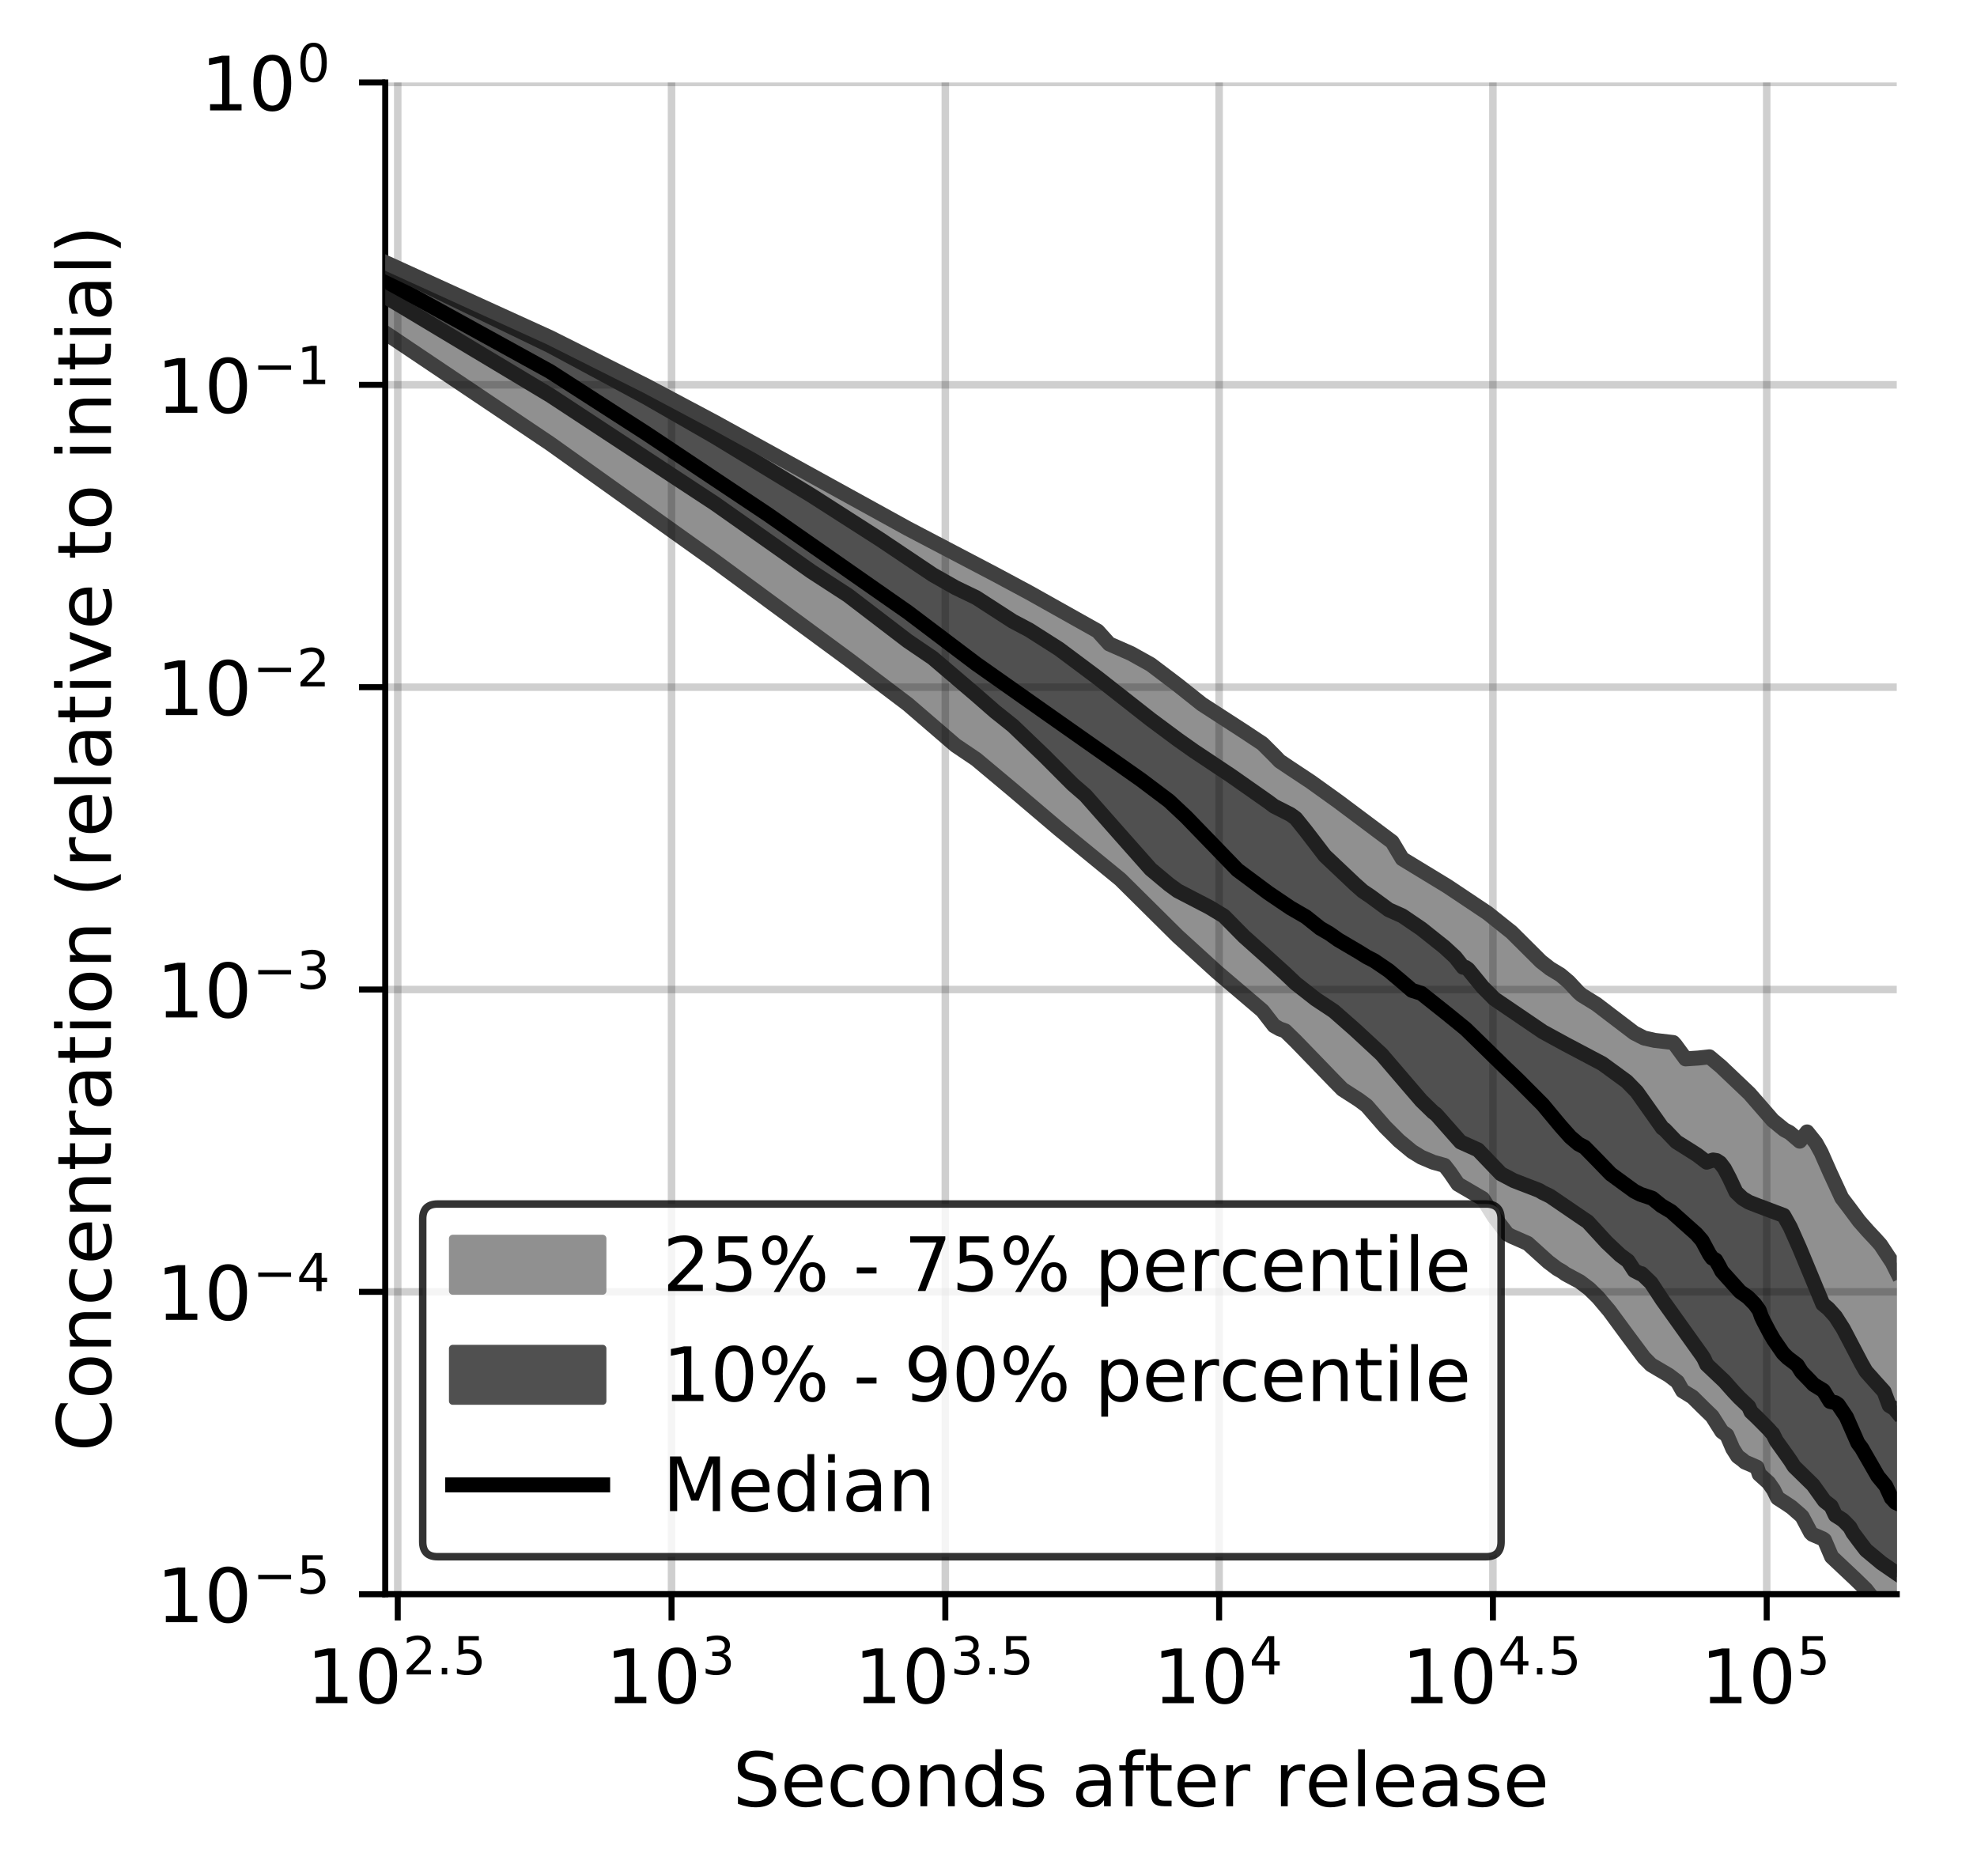 <?xml version="1.0" encoding="utf-8" standalone="no"?>
<!DOCTYPE svg PUBLIC "-//W3C//DTD SVG 1.1//EN"
  "http://www.w3.org/Graphics/SVG/1.1/DTD/svg11.dtd">
<!-- Created with matplotlib (https://matplotlib.org/) -->
<svg height="250.155pt" version="1.1" viewBox="0 0 263.678 250.155" width="263.678pt" xmlns="http://www.w3.org/2000/svg" xmlns:xlink="http://www.w3.org/1999/xlink">
 <defs>
  <style type="text/css">
*{stroke-linecap:butt;stroke-linejoin:round;}
  </style>
 </defs>
 <g id="figure_1">
  <g id="patch_1">
   <path d="M 0 250.155 
L 263.678 250.155 
L 263.678 0 
L 0 0 
z
" style="fill:#ffffff;"/>
  </g>
  <g id="axes_1">
   <g id="patch_2">
    <path d="M 51.378 212.599 
L 252.978 212.599 
L 252.978 10.999 
L 51.378 10.999 
z
" style="fill:#ffffff;"/>
   </g>
   <g id="PolyCollection_1">
    <defs>
     <path d="M 51.378 -215.15 
L 51.378 -205.764 
L 73.363 -191.003 
L 86.223 -181.885 
L 95.348 -175.321 
L 102.426 -170.135 
L 108.208 -165.887 
L 113.098 -162.267 
L 117.333 -159.067 
L 121.069 -156.243 
L 124.41 -153.388 
L 127.433 -150.765 
L 130.193 -148.901 
L 132.732 -146.851 
L 135.082 -144.811 
L 137.271 -142.927 
L 139.318 -141.188 
L 141.241 -139.58 
L 143.054 -138.096 
L 144.768 -136.712 
L 146.395 -135.39 
L 147.943 -134.136 
L 149.418 -132.888 
L 150.828 -131.465 
L 152.178 -130.104 
L 153.473 -128.819 
L 154.717 -127.582 
L 155.914 -126.409 
L 157.067 -125.308 
L 158.18 -124.264 
L 159.256 -123.268 
L 160.296 -122.325 
L 161.303 -121.423 
L 162.279 -120.559 
L 163.226 -119.754 
L 164.145 -118.99 
L 165.038 -118.255 
L 165.908 -117.551 
L 166.753 -116.851 
L 167.577 -116.154 
L 168.38 -115.361 
L 169.163 -114.34 
L 169.928 -113.363 
L 170.674 -112.945 
L 171.403 -112.681 
L 172.116 -112.029 
L 172.813 -111.31 
L 173.495 -110.582 
L 174.163 -109.841 
L 174.817 -109.161 
L 175.458 -108.539 
L 176.086 -107.909 
L 176.702 -107.282 
L 177.306 -106.646 
L 177.899 -106.05 
L 178.481 -105.462 
L 179.052 -104.88 
L 179.614 -104.487 
L 180.165 -104.14 
L 180.708 -103.807 
L 181.241 -103.473 
L 181.765 -103.132 
L 182.281 -102.698 
L 182.788 -102.085 
L 183.288 -101.499 
L 183.779 -100.93 
L 184.264 -100.391 
L 184.741 -99.869 
L 185.21 -99.375 
L 185.674 -98.904 
L 186.13 -98.462 
L 186.58 -98.041 
L 187.023 -97.642 
L 187.461 -97.268 
L 187.892 -96.928 
L 188.318 -96.603 
L 188.738 -96.307 
L 189.153 -96.054 
L 189.562 -95.835 
L 189.966 -95.639 
L 190.365 -95.461 
L 190.759 -95.306 
L 191.148 -95.165 
L 191.533 -95.046 
L 191.913 -94.95 
L 192.288 -94.87 
L 192.659 -94.741 
L 193.026 -94.345 
L 193.388 -93.799 
L 193.747 -93.27 
L 194.101 -92.751 
L 194.451 -92.245 
L 194.798 -92.049 
L 195.141 -91.85 
L 195.48 -91.652 
L 195.816 -91.463 
L 196.148 -91.276 
L 196.477 -91.093 
L 196.802 -90.909 
L 197.124 -90.726 
L 197.443 -90.536 
L 197.758 -90.31 
L 198.071 -89.777 
L 198.38 -89.268 
L 198.687 -88.772 
L 198.99 -88.314 
L 199.291 -87.878 
L 199.589 -87.454 
L 199.884 -87.049 
L 200.176 -86.658 
L 200.466 -86.283 
L 200.753 -85.926 
L 201.037 -85.584 
L 201.319 -85.394 
L 201.599 -85.286 
L 201.876 -85.179 
L 202.15 -85.076 
L 202.422 -84.975 
L 202.692 -84.872 
L 202.96 -84.769 
L 203.226 -84.667 
L 203.489 -84.571 
L 203.75 -84.343 
L 204.009 -84.097 
L 204.266 -83.861 
L 204.52 -83.627 
L 204.773 -83.401 
L 205.024 -83.174 
L 205.273 -82.953 
L 205.519 -82.731 
L 205.764 -82.513 
L 206.007 -82.299 
L 206.249 -82.083 
L 206.488 -81.871 
L 206.725 -81.672 
L 206.961 -81.485 
L 207.195 -81.303 
L 207.428 -81.138 
L 207.658 -80.986 
L 207.887 -80.88 
L 208.115 -80.8 
L 208.341 -80.593 
L 208.565 -80.382 
L 208.787 -80.269 
L 209.008 -80.161 
L 209.228 -80.054 
L 209.446 -79.937 
L 209.662 -79.826 
L 209.877 -79.714 
L 210.091 -79.609 
L 210.303 -79.486 
L 210.514 -79.358 
L 210.723 -79.227 
L 210.931 -79.087 
L 211.138 -78.944 
L 211.343 -78.796 
L 211.547 -78.638 
L 211.75 -78.472 
L 211.951 -78.299 
L 212.151 -78.121 
L 212.35 -77.934 
L 212.548 -77.744 
L 212.744 -77.548 
L 212.939 -77.344 
L 213.133 -77.138 
L 213.326 -76.927 
L 213.518 -76.712 
L 213.708 -76.494 
L 213.898 -76.274 
L 214.086 -76.049 
L 214.273 -75.822 
L 214.459 -75.59 
L 214.644 -75.352 
L 214.828 -75.115 
L 215.011 -74.876 
L 215.192 -74.636 
L 215.373 -74.395 
L 215.553 -74.152 
L 215.731 -73.908 
L 215.909 -73.662 
L 216.086 -73.416 
L 216.262 -73.175 
L 216.436 -72.933 
L 216.61 -72.691 
L 216.783 -72.45 
L 216.955 -72.209 
L 217.126 -71.968 
L 217.296 -71.731 
L 217.465 -71.495 
L 217.633 -71.259 
L 217.801 -71.023 
L 217.967 -70.792 
L 218.133 -70.56 
L 218.298 -70.335 
L 218.462 -70.115 
L 218.625 -69.899 
L 218.787 -69.693 
L 218.948 -69.49 
L 219.109 -69.295 
L 219.269 -69.104 
L 219.428 -68.924 
L 219.586 -68.751 
L 219.743 -68.582 
L 219.9 -68.419 
L 220.056 -68.26 
L 220.211 -68.151 
L 220.365 -68.068 
L 220.519 -67.988 
L 220.672 -67.906 
L 220.824 -67.823 
L 220.975 -67.74 
L 221.126 -67.656 
L 221.276 -67.573 
L 221.425 -67.487 
L 221.574 -67.399 
L 221.721 -67.313 
L 221.869 -67.223 
L 222.015 -67.13 
L 222.161 -67.038 
L 222.306 -66.944 
L 222.451 -66.846 
L 222.594 -66.749 
L 222.738 -66.652 
L 222.88 -66.554 
L 223.022 -66.454 
L 223.163 -66.352 
L 223.304 -66.246 
L 223.444 -66.14 
L 223.584 -66.033 
L 223.722 -65.888 
L 223.861 -65.605 
L 223.998 -65.33 
L 224.135 -65.064 
L 224.272 -64.807 
L 224.407 -64.677 
L 224.543 -64.603 
L 224.677 -64.534 
L 224.811 -64.468 
L 224.945 -64.406 
L 225.078 -64.348 
L 225.21 -64.29 
L 225.342 -64.236 
L 225.474 -64.144 
L 225.604 -63.999 
L 225.735 -63.854 
L 225.864 -63.712 
L 225.994 -63.573 
L 226.122 -63.44 
L 226.25 -63.309 
L 226.378 -63.181 
L 226.505 -63.054 
L 226.632 -62.932 
L 226.758 -62.813 
L 226.884 -62.695 
L 227.009 -62.58 
L 227.133 -62.471 
L 227.257 -62.363 
L 227.381 -62.26 
L 227.504 -62.16 
L 227.627 -62.06 
L 227.749 -61.964 
L 227.871 -61.872 
L 227.992 -61.781 
L 228.113 -61.691 
L 228.233 -61.487 
L 228.353 -61.286 
L 228.473 -61.079 
L 228.592 -60.868 
L 228.71 -60.651 
L 228.829 -60.433 
L 228.946 -60.212 
L 229.063 -59.988 
L 229.18 -59.765 
L 229.297 -59.539 
L 229.413 -59.4 
L 229.528 -59.326 
L 229.643 -59.254 
L 229.758 -59.184 
L 229.872 -59.114 
L 229.986 -59.044 
L 230.1 -58.974 
L 230.213 -58.903 
L 230.325 -58.769 
L 230.438 -58.462 
L 230.55 -58.167 
L 230.661 -57.898 
L 230.772 -57.646 
L 230.883 -57.408 
L 230.993 -57.181 
L 231.103 -56.965 
L 231.213 -56.758 
L 231.322 -56.56 
L 231.431 -56.373 
L 231.539 -56.199 
L 231.647 -56.031 
L 231.755 -55.94 
L 231.862 -55.872 
L 231.969 -55.808 
L 232.076 -55.749 
L 232.182 -55.694 
L 232.288 -55.623 
L 232.394 -55.468 
L 232.499 -55.313 
L 232.604 -55.231 
L 232.708 -55.189 
L 232.812 -55.151 
L 232.916 -55.116 
L 233.02 -55.085 
L 233.123 -55.063 
L 233.226 -55.044 
L 233.328 -55.028 
L 233.43 -55.015 
L 233.532 -54.974 
L 233.633 -54.925 
L 233.735 -54.874 
L 233.835 -54.824 
L 233.936 -54.773 
L 234.036 -54.725 
L 234.136 -54.676 
L 234.236 -54.628 
L 234.335 -54.486 
L 234.434 -54.125 
L 234.533 -53.764 
L 234.631 -53.554 
L 234.729 -53.476 
L 234.827 -53.399 
L 234.924 -53.32 
L 235.021 -53.252 
L 235.118 -53.201 
L 235.215 -53.149 
L 235.311 -53.097 
L 235.407 -53.043 
L 235.503 -52.946 
L 235.598 -52.812 
L 235.693 -52.681 
L 235.788 -52.553 
L 235.882 -52.429 
L 235.977 -52.307 
L 236.071 -52.186 
L 236.164 -52.07 
L 236.258 -51.956 
L 236.351 -51.847 
L 236.444 -51.71 
L 236.536 -51.489 
L 236.629 -51.273 
L 236.721 -51.06 
L 236.813 -50.85 
L 236.904 -50.646 
L 236.995 -50.448 
L 237.087 -50.378 
L 237.177 -50.309 
L 237.268 -50.243 
L 237.358 -50.179 
L 237.448 -50.118 
L 237.538 -50.057 
L 237.627 -49.998 
L 237.716 -49.941 
L 237.805 -49.885 
L 237.894 -49.829 
L 237.983 -49.776 
L 238.071 -49.727 
L 238.159 -49.678 
L 238.246 -49.629 
L 238.334 -49.583 
L 238.421 -49.537 
L 238.508 -49.491 
L 238.595 -49.447 
L 238.682 -49.402 
L 238.768 -49.33 
L 238.854 -49.245 
L 238.94 -49.159 
L 239.025 -49.074 
L 239.111 -48.987 
L 239.196 -48.903 
L 239.281 -48.822 
L 239.366 -48.744 
L 239.45 -48.669 
L 239.534 -48.597 
L 239.618 -48.526 
L 239.702 -48.457 
L 239.786 -48.388 
L 239.869 -48.322 
L 239.952 -48.257 
L 240.035 -48.195 
L 240.118 -48.134 
L 240.2 -48.075 
L 240.283 -48.02 
L 240.365 -47.887 
L 240.446 -47.716 
L 240.528 -47.55 
L 240.61 -47.386 
L 240.691 -47.224 
L 240.772 -47.066 
L 240.853 -46.91 
L 240.933 -46.757 
L 241.014 -46.605 
L 241.094 -46.456 
L 241.174 -46.31 
L 241.254 -46.168 
L 241.333 -46.031 
L 241.413 -45.896 
L 241.492 -45.766 
L 241.571 -45.638 
L 241.65 -45.566 
L 241.728 -45.538 
L 241.807 -45.511 
L 241.885 -45.483 
L 241.963 -45.456 
L 242.041 -45.429 
L 242.118 -45.401 
L 242.196 -45.373 
L 242.273 -45.345 
L 242.35 -45.316 
L 242.427 -45.286 
L 242.504 -45.255 
L 242.58 -45.221 
L 242.657 -45.186 
L 242.733 -45.149 
L 242.809 -45.112 
L 242.884 -45.073 
L 242.96 -45.03 
L 243.035 -44.988 
L 243.111 -44.943 
L 243.186 -44.895 
L 243.261 -44.847 
L 243.335 -44.777 
L 243.41 -44.587 
L 243.484 -44.394 
L 243.559 -44.201 
L 243.633 -44.005 
L 243.706 -43.81 
L 243.78 -43.612 
L 243.854 -43.415 
L 243.927 -43.219 
L 244 -43.028 
L 244.073 -42.841 
L 244.146 -42.679 
L 244.219 -42.607 
L 244.291 -42.541 
L 244.363 -42.481 
L 244.436 -42.421 
L 244.508 -42.361 
L 244.579 -42.298 
L 244.651 -42.234 
L 244.723 -42.168 
L 244.794 -42.101 
L 244.865 -42.033 
L 244.936 -41.965 
L 245.007 -41.896 
L 245.078 -41.827 
L 245.148 -41.759 
L 245.219 -41.69 
L 245.289 -41.62 
L 245.359 -41.549 
L 245.429 -41.48 
L 245.499 -41.41 
L 245.568 -41.34 
L 245.638 -41.269 
L 245.707 -41.2 
L 245.776 -41.13 
L 245.845 -41.059 
L 245.914 -40.989 
L 245.983 -40.92 
L 246.052 -40.852 
L 246.12 -40.785 
L 246.188 -40.716 
L 246.256 -40.649 
L 246.324 -40.581 
L 246.392 -40.512 
L 246.46 -40.445 
L 246.528 -40.378 
L 246.595 -40.311 
L 246.662 -40.245 
L 246.729 -40.183 
L 246.796 -40.127 
L 246.863 -40.07 
L 246.93 -40.014 
L 246.996 -39.96 
L 247.063 -39.923 
L 247.129 -39.885 
L 247.195 -39.793 
L 247.261 -39.732 
L 247.327 -39.674 
L 247.393 -39.618 
L 247.459 -39.561 
L 247.524 -39.504 
L 247.589 -39.446 
L 247.655 -39.389 
L 247.72 -39.332 
L 247.785 -39.275 
L 247.849 -39.216 
L 247.914 -39.156 
L 247.979 -39.095 
L 248.043 -39.034 
L 248.107 -38.972 
L 248.171 -38.909 
L 248.235 -38.847 
L 248.299 -38.784 
L 248.363 -38.72 
L 248.427 -38.655 
L 248.49 -38.59 
L 248.553 -38.525 
L 248.617 -38.458 
L 248.68 -38.391 
L 248.743 -38.323 
L 248.806 -38.255 
L 248.868 -38.185 
L 248.931 -38.115 
L 248.994 -38.042 
L 249.056 -37.968 
L 249.118 -37.893 
L 249.18 -37.817 
L 249.242 -37.738 
L 249.304 -37.659 
L 249.366 -37.578 
L 249.428 -37.497 
L 249.489 -37.413 
L 249.551 -37.327 
L 249.612 -37.242 
L 249.673 -37.156 
L 249.734 -37.07 
L 249.795 -36.99 
L 249.856 -36.911 
L 249.917 -36.882 
L 249.977 -36.862 
L 250.038 -36.841 
L 250.098 -36.819 
L 250.158 -36.798 
L 250.218 -36.776 
L 250.278 -36.754 
L 250.338 -36.73 
L 250.398 -36.706 
L 250.458 -36.682 
L 250.517 -36.657 
L 250.577 -36.632 
L 250.636 -36.605 
L 250.695 -36.578 
L 250.754 -36.55 
L 250.813 -36.523 
L 250.872 -36.495 
L 250.931 -36.467 
L 250.99 -36.438 
L 251.048 -36.408 
L 251.107 -36.378 
L 251.165 -36.346 
L 251.223 -36.314 
L 251.282 -36.281 
L 251.34 -36.249 
L 251.398 -36.18 
L 251.455 -36.062 
L 251.513 -35.944 
L 251.571 -35.828 
L 251.628 -35.712 
L 251.686 -35.599 
L 251.743 -35.485 
L 251.8 -35.373 
L 251.857 -35.262 
L 251.914 -35.153 
L 251.971 -35.044 
L 252.028 -34.936 
L 252.085 -34.83 
L 252.141 -34.724 
L 252.198 -34.622 
L 252.254 -34.52 
L 252.31 -34.419 
L 252.367 -34.324 
L 252.423 -34.295 
L 252.479 -34.269 
L 252.535 -34.24 
L 252.59 -34.179 
L 252.646 -34.146 
L 252.702 -34.114 
L 252.757 -34.079 
L 252.812 -34.035 
L 252.868 -33.994 
L 252.923 -33.952 
L 252.978 -33.909 
L 252.978 -80.577 
L 252.978 -80.577 
L 252.923 -80.693 
L 252.868 -80.808 
L 252.812 -80.922 
L 252.757 -81.038 
L 252.702 -81.148 
L 252.646 -81.26 
L 252.59 -81.37 
L 252.535 -81.475 
L 252.479 -81.586 
L 252.423 -81.692 
L 252.367 -81.802 
L 252.31 -81.902 
L 252.254 -82.004 
L 252.198 -82.107 
L 252.141 -82.209 
L 252.085 -82.305 
L 252.028 -82.399 
L 251.971 -82.489 
L 251.914 -82.581 
L 251.857 -82.671 
L 251.8 -82.76 
L 251.743 -82.848 
L 251.686 -82.935 
L 251.628 -83.017 
L 251.571 -83.103 
L 251.513 -83.181 
L 251.455 -83.265 
L 251.398 -83.347 
L 251.34 -83.427 
L 251.282 -83.51 
L 251.223 -83.589 
L 251.165 -83.673 
L 251.107 -83.754 
L 251.048 -83.835 
L 250.99 -83.914 
L 250.931 -83.995 
L 250.872 -84.077 
L 250.813 -84.159 
L 250.754 -84.243 
L 250.695 -84.326 
L 250.636 -84.406 
L 250.577 -84.492 
L 250.517 -84.572 
L 250.458 -84.622 
L 250.398 -84.672 
L 250.338 -84.723 
L 250.278 -84.774 
L 250.218 -84.826 
L 250.158 -84.882 
L 250.098 -84.939 
L 250.038 -84.994 
L 249.977 -85.056 
L 249.917 -85.117 
L 249.856 -85.182 
L 249.795 -85.241 
L 249.734 -85.304 
L 249.673 -85.371 
L 249.612 -85.436 
L 249.551 -85.501 
L 249.489 -85.572 
L 249.428 -85.641 
L 249.366 -85.712 
L 249.304 -85.785 
L 249.242 -85.855 
L 249.18 -85.925 
L 249.118 -86.001 
L 249.056 -86.075 
L 248.994 -86.152 
L 248.931 -86.223 
L 248.868 -86.3 
L 248.806 -86.37 
L 248.743 -86.446 
L 248.68 -86.518 
L 248.617 -86.593 
L 248.553 -86.666 
L 248.49 -86.74 
L 248.427 -86.812 
L 248.363 -86.882 
L 248.299 -86.952 
L 248.235 -87.021 
L 248.171 -87.093 
L 248.107 -87.159 
L 248.043 -87.226 
L 247.979 -87.291 
L 247.914 -87.356 
L 247.849 -87.423 
L 247.785 -87.485 
L 247.72 -87.578 
L 247.655 -87.68 
L 247.589 -87.779 
L 247.524 -87.877 
L 247.459 -87.975 
L 247.393 -88.071 
L 247.327 -88.166 
L 247.261 -88.256 
L 247.195 -88.341 
L 247.129 -88.425 
L 247.063 -88.493 
L 246.996 -88.529 
L 246.93 -88.574 
L 246.863 -88.62 
L 246.796 -88.68 
L 246.729 -88.905 
L 246.662 -89.051 
L 246.595 -89.15 
L 246.528 -89.25 
L 246.46 -89.347 
L 246.392 -89.438 
L 246.324 -89.53 
L 246.256 -89.621 
L 246.188 -89.71 
L 246.12 -89.801 
L 246.052 -89.891 
L 245.983 -89.98 
L 245.914 -90.07 
L 245.845 -90.155 
L 245.776 -90.24 
L 245.707 -90.327 
L 245.638 -90.406 
L 245.568 -90.488 
L 245.499 -90.565 
L 245.429 -90.666 
L 245.359 -90.809 
L 245.289 -90.953 
L 245.219 -91.1 
L 245.148 -91.25 
L 245.078 -91.405 
L 245.007 -91.563 
L 244.936 -91.722 
L 244.865 -91.888 
L 244.794 -92.055 
L 244.723 -92.227 
L 244.651 -92.4 
L 244.579 -92.573 
L 244.508 -92.754 
L 244.436 -92.931 
L 244.363 -93.11 
L 244.291 -93.283 
L 244.219 -93.45 
L 244.146 -93.619 
L 244.073 -93.788 
L 244 -93.963 
L 243.927 -94.136 
L 243.854 -94.315 
L 243.78 -94.489 
L 243.706 -94.669 
L 243.633 -94.84 
L 243.559 -95.014 
L 243.484 -95.178 
L 243.41 -95.345 
L 243.335 -95.511 
L 243.261 -95.674 
L 243.186 -95.84 
L 243.111 -96.005 
L 243.035 -96.161 
L 242.96 -96.322 
L 242.884 -96.478 
L 242.809 -96.639 
L 242.733 -96.792 
L 242.657 -96.948 
L 242.58 -97.095 
L 242.504 -97.23 
L 242.427 -97.362 
L 242.35 -97.485 
L 242.273 -97.605 
L 242.196 -97.723 
L 242.118 -97.836 
L 242.041 -97.947 
L 241.963 -98.055 
L 241.885 -98.159 
L 241.807 -98.263 
L 241.728 -98.362 
L 241.65 -98.466 
L 241.571 -98.57 
L 241.492 -98.665 
L 241.413 -98.756 
L 241.333 -98.847 
L 241.254 -98.938 
L 241.174 -99.028 
L 241.094 -99.115 
L 241.014 -99.205 
L 240.933 -99.158 
L 240.853 -99.028 
L 240.772 -98.904 
L 240.691 -98.781 
L 240.61 -98.664 
L 240.528 -98.549 
L 240.446 -98.443 
L 240.365 -98.339 
L 240.283 -98.24 
L 240.2 -98.145 
L 240.118 -98.056 
L 240.035 -97.973 
L 239.952 -97.895 
L 239.869 -97.995 
L 239.786 -98.102 
L 239.702 -98.197 
L 239.618 -98.293 
L 239.534 -98.382 
L 239.45 -98.469 
L 239.366 -98.558 
L 239.281 -98.638 
L 239.196 -98.715 
L 239.111 -98.79 
L 239.025 -98.864 
L 238.94 -98.934 
L 238.854 -99.003 
L 238.768 -99.063 
L 238.682 -99.123 
L 238.595 -99.178 
L 238.508 -99.231 
L 238.421 -99.284 
L 238.334 -99.335 
L 238.246 -99.38 
L 238.159 -99.421 
L 238.071 -99.458 
L 237.983 -99.49 
L 237.894 -99.522 
L 237.805 -99.552 
L 237.716 -99.602 
L 237.627 -99.684 
L 237.538 -99.764 
L 237.448 -99.848 
L 237.358 -99.931 
L 237.268 -100.014 
L 237.177 -100.1 
L 237.087 -100.179 
L 236.995 -100.262 
L 236.904 -100.34 
L 236.813 -100.417 
L 236.721 -100.495 
L 236.629 -100.578 
L 236.536 -100.66 
L 236.444 -100.743 
L 236.351 -100.83 
L 236.258 -100.92 
L 236.164 -101.007 
L 236.071 -101.096 
L 235.977 -101.183 
L 235.882 -101.277 
L 235.788 -101.372 
L 235.693 -101.474 
L 235.598 -101.576 
L 235.503 -101.675 
L 235.407 -101.785 
L 235.311 -101.891 
L 235.215 -102.003 
L 235.118 -102.114 
L 235.021 -102.227 
L 234.924 -102.343 
L 234.827 -102.459 
L 234.729 -102.581 
L 234.631 -102.703 
L 234.533 -102.828 
L 234.434 -102.955 
L 234.335 -103.079 
L 234.236 -103.198 
L 234.136 -103.319 
L 234.036 -103.437 
L 233.936 -103.562 
L 233.835 -103.684 
L 233.735 -103.812 
L 233.633 -103.941 
L 233.532 -104.065 
L 233.43 -104.196 
L 233.328 -104.319 
L 233.226 -104.447 
L 233.123 -104.563 
L 233.02 -104.686 
L 232.916 -104.812 
L 232.812 -104.926 
L 232.708 -105.041 
L 232.604 -105.156 
L 232.499 -105.268 
L 232.394 -105.385 
L 232.288 -105.497 
L 232.182 -105.602 
L 232.076 -105.71 
L 231.969 -105.812 
L 231.862 -105.914 
L 231.755 -106.022 
L 231.647 -106.119 
L 231.539 -106.214 
L 231.431 -106.318 
L 231.322 -106.409 
L 231.213 -106.501 
L 231.103 -106.587 
L 230.993 -106.669 
L 230.883 -106.751 
L 230.772 -106.835 
L 230.661 -106.929 
L 230.55 -107.02 
L 230.438 -107.117 
L 230.325 -107.211 
L 230.213 -107.307 
L 230.1 -107.405 
L 229.986 -107.51 
L 229.872 -107.609 
L 229.758 -107.715 
L 229.643 -107.825 
L 229.528 -107.93 
L 229.413 -108.037 
L 229.297 -108.144 
L 229.18 -108.247 
L 229.063 -108.346 
L 228.946 -108.443 
L 228.829 -108.552 
L 228.71 -108.652 
L 228.592 -108.753 
L 228.473 -108.846 
L 228.353 -108.943 
L 228.233 -109.038 
L 228.113 -109.128 
L 227.992 -109.219 
L 227.871 -109.249 
L 227.749 -109.237 
L 227.627 -109.225 
L 227.504 -109.202 
L 227.381 -109.191 
L 227.257 -109.174 
L 227.133 -109.156 
L 227.009 -109.13 
L 226.884 -109.111 
L 226.758 -109.093 
L 226.632 -109.074 
L 226.505 -109.058 
L 226.378 -109.039 
L 226.25 -109.025 
L 226.122 -109.013 
L 225.994 -109 
L 225.864 -108.992 
L 225.735 -108.98 
L 225.604 -108.969 
L 225.474 -108.963 
L 225.342 -108.957 
L 225.21 -108.949 
L 225.078 -108.948 
L 224.945 -108.946 
L 224.811 -108.946 
L 224.677 -109.069 
L 224.543 -109.251 
L 224.407 -109.438 
L 224.272 -109.627 
L 224.135 -109.82 
L 223.998 -110.015 
L 223.861 -110.213 
L 223.722 -110.413 
L 223.584 -110.608 
L 223.444 -110.809 
L 223.304 -111.004 
L 223.163 -111.127 
L 223.022 -111.161 
L 222.88 -111.193 
L 222.738 -111.217 
L 222.594 -111.243 
L 222.451 -111.266 
L 222.306 -111.28 
L 222.161 -111.294 
L 222.015 -111.308 
L 221.869 -111.323 
L 221.721 -111.335 
L 221.574 -111.344 
L 221.425 -111.346 
L 221.276 -111.358 
L 221.126 -111.375 
L 220.975 -111.389 
L 220.824 -111.403 
L 220.672 -111.415 
L 220.519 -111.433 
L 220.365 -111.455 
L 220.211 -111.485 
L 220.056 -111.512 
L 219.9 -111.547 
L 219.743 -111.586 
L 219.586 -111.628 
L 219.428 -111.683 
L 219.269 -111.732 
L 219.109 -111.795 
L 218.948 -111.864 
L 218.787 -111.935 
L 218.625 -112.015 
L 218.462 -112.103 
L 218.298 -112.197 
L 218.133 -112.297 
L 217.967 -112.396 
L 217.801 -112.492 
L 217.633 -112.61 
L 217.465 -112.725 
L 217.296 -112.852 
L 217.126 -112.979 
L 216.955 -113.101 
L 216.783 -113.227 
L 216.61 -113.349 
L 216.436 -113.484 
L 216.262 -113.614 
L 216.086 -113.758 
L 215.909 -113.901 
L 215.731 -114.04 
L 215.553 -114.188 
L 215.373 -114.339 
L 215.192 -114.489 
L 215.011 -114.637 
L 214.828 -114.783 
L 214.644 -114.933 
L 214.459 -115.075 
L 214.273 -115.228 
L 214.086 -115.388 
L 213.898 -115.527 
L 213.708 -115.671 
L 213.518 -115.813 
L 213.326 -115.957 
L 213.133 -116.093 
L 212.939 -116.228 
L 212.744 -116.362 
L 212.548 -116.487 
L 212.35 -116.616 
L 212.151 -116.745 
L 211.951 -116.87 
L 211.75 -117.003 
L 211.547 -117.12 
L 211.343 -117.234 
L 211.138 -117.353 
L 210.931 -117.467 
L 210.723 -117.579 
L 210.514 -117.832 
L 210.303 -118.075 
L 210.091 -118.319 
L 209.877 -118.55 
L 209.662 -118.776 
L 209.446 -119.004 
L 209.228 -119.215 
L 209.008 -119.421 
L 208.787 -119.62 
L 208.565 -119.809 
L 208.341 -119.987 
L 208.115 -120.155 
L 207.887 -120.313 
L 207.658 -120.46 
L 207.428 -120.602 
L 207.195 -120.738 
L 206.961 -120.871 
L 206.725 -120.997 
L 206.488 -121.116 
L 206.249 -121.294 
L 206.007 -121.509 
L 205.764 -121.722 
L 205.519 -121.939 
L 205.273 -122.162 
L 205.024 -122.389 
L 204.773 -122.63 
L 204.52 -122.866 
L 204.266 -123.118 
L 204.009 -123.368 
L 203.75 -123.625 
L 203.489 -123.894 
L 203.226 -124.165 
L 202.96 -124.432 
L 202.692 -124.703 
L 202.422 -124.988 
L 202.15 -125.271 
L 201.876 -125.553 
L 201.599 -125.84 
L 201.319 -126.127 
L 201.037 -126.403 
L 200.753 -126.616 
L 200.466 -126.823 
L 200.176 -127.049 
L 199.884 -127.271 
L 199.589 -127.487 
L 199.291 -127.709 
L 198.99 -127.937 
L 198.687 -128.169 
L 198.38 -128.406 
L 198.071 -128.631 
L 197.758 -128.841 
L 197.443 -129.046 
L 197.124 -129.254 
L 196.802 -129.467 
L 196.477 -129.692 
L 196.148 -129.924 
L 195.816 -130.143 
L 195.48 -130.37 
L 195.141 -130.587 
L 194.798 -130.814 
L 194.451 -131.046 
L 194.101 -131.282 
L 193.747 -131.501 
L 193.388 -131.744 
L 193.026 -131.98 
L 192.659 -132.216 
L 192.288 -132.452 
L 191.913 -132.696 
L 191.533 -132.942 
L 191.148 -133.176 
L 190.759 -133.413 
L 190.365 -133.661 
L 189.966 -133.904 
L 189.562 -134.143 
L 189.153 -134.384 
L 188.738 -134.631 
L 188.318 -134.864 
L 187.892 -135.123 
L 187.461 -135.375 
L 187.023 -135.632 
L 186.58 -136.376 
L 186.13 -137.145 
L 185.674 -137.889 
L 185.21 -138.331 
L 184.741 -138.696 
L 184.264 -139.066 
L 183.779 -139.433 
L 183.288 -139.789 
L 182.788 -140.147 
L 182.281 -140.519 
L 181.765 -140.891 
L 181.241 -141.266 
L 180.708 -141.652 
L 180.165 -142.033 
L 179.614 -142.443 
L 179.052 -142.854 
L 178.481 -143.275 
L 177.899 -143.7 
L 177.306 -144.109 
L 176.702 -144.553 
L 176.086 -145.011 
L 175.458 -145.466 
L 174.817 -145.903 
L 174.163 -146.351 
L 173.495 -146.801 
L 172.813 -147.258 
L 172.116 -147.692 
L 171.403 -148.134 
L 170.674 -148.66 
L 169.928 -149.437 
L 169.163 -150.253 
L 168.38 -150.983 
L 167.577 -151.494 
L 166.753 -152.047 
L 165.908 -152.624 
L 165.038 -153.22 
L 164.145 -153.831 
L 163.226 -154.431 
L 162.279 -155.017 
L 161.303 -155.624 
L 160.296 -156.255 
L 159.256 -156.93 
L 158.18 -157.887 
L 157.067 -158.82 
L 155.914 -159.738 
L 154.717 -160.642 
L 153.473 -161.541 
L 152.178 -162.296 
L 150.828 -163.015 
L 149.418 -163.691 
L 147.943 -164.284 
L 146.395 -166 
L 144.768 -166.904 
L 143.054 -167.875 
L 141.241 -168.87 
L 139.318 -169.966 
L 137.271 -171.12 
L 135.082 -172.346 
L 132.732 -173.556 
L 130.193 -174.858 
L 127.433 -176.281 
L 124.41 -177.893 
L 121.069 -179.672 
L 117.333 -181.674 
L 113.098 -183.949 
L 108.208 -186.649 
L 102.426 -189.92 
L 95.348 -193.844 
L 86.223 -198.695 
L 73.363 -205.143 
L 51.378 -215.15 
z
" id="m5badec7b7a" style="stroke:#909090;"/>
    </defs>
    <g clip-path="url(#p692f53fa89)">
     <use style="fill:#909090;stroke:#909090;" x="0" xlink:href="#m5badec7b7a" y="250.155"/>
    </g>
   </g>
   <g id="PolyCollection_2">
    <defs>
     <path d="M 51.378 -214.68 
L 51.378 -210.622 
L 73.363 -197.445 
L 86.223 -189.023 
L 95.348 -183.002 
L 102.426 -178.028 
L 108.208 -173.941 
L 113.098 -170.769 
L 117.333 -167.569 
L 121.069 -164.674 
L 124.41 -162.403 
L 127.433 -159.891 
L 130.193 -157.472 
L 132.732 -155.256 
L 135.082 -153.381 
L 137.271 -151.341 
L 139.318 -149.319 
L 141.241 -147.366 
L 143.054 -145.573 
L 144.768 -144.085 
L 146.395 -142.297 
L 147.943 -140.52 
L 149.418 -138.815 
L 150.828 -137.209 
L 152.178 -135.675 
L 153.473 -134.24 
L 154.717 -133.182 
L 155.914 -132.2 
L 157.067 -131.361 
L 158.18 -130.811 
L 159.256 -130.315 
L 160.296 -129.78 
L 161.303 -129.162 
L 162.279 -128.579 
L 163.226 -128.003 
L 164.145 -127.046 
L 165.038 -126.138 
L 165.908 -125.281 
L 166.753 -124.496 
L 167.577 -123.753 
L 168.38 -123.047 
L 169.163 -122.37 
L 169.928 -121.726 
L 170.674 -121.077 
L 171.403 -120.345 
L 172.116 -119.62 
L 172.813 -119.005 
L 173.495 -118.433 
L 174.163 -117.869 
L 174.817 -117.348 
L 175.458 -116.931 
L 176.086 -116.518 
L 176.702 -116.121 
L 177.306 -115.79 
L 177.899 -115.311 
L 178.481 -114.768 
L 179.052 -114.257 
L 179.614 -113.743 
L 180.165 -113.268 
L 180.708 -112.843 
L 181.241 -112.368 
L 181.765 -111.871 
L 182.281 -111.374 
L 182.788 -110.891 
L 183.288 -110.435 
L 183.779 -109.996 
L 184.264 -109.55 
L 184.741 -109.011 
L 185.21 -108.457 
L 185.674 -107.903 
L 186.13 -107.344 
L 186.58 -106.812 
L 187.023 -106.5 
L 187.461 -105.819 
L 187.892 -105.3 
L 188.318 -104.823 
L 188.738 -104.298 
L 189.153 -103.814 
L 189.562 -103.38 
L 189.966 -102.95 
L 190.365 -102.544 
L 190.759 -102.154 
L 191.148 -101.833 
L 191.533 -101.556 
L 191.913 -101.11 
L 192.288 -100.594 
L 192.659 -100.082 
L 193.026 -99.657 
L 193.388 -99.276 
L 193.747 -98.894 
L 194.101 -98.521 
L 194.451 -98.164 
L 194.798 -97.863 
L 195.141 -97.724 
L 195.48 -97.597 
L 195.816 -97.483 
L 196.148 -97.382 
L 196.477 -97.292 
L 196.802 -97.157 
L 197.124 -96.812 
L 197.443 -96.466 
L 197.758 -96.119 
L 198.071 -95.768 
L 198.38 -95.413 
L 198.687 -95.061 
L 198.99 -94.712 
L 199.291 -94.414 
L 199.589 -94.116 
L 199.884 -93.816 
L 200.176 -93.626 
L 200.466 -93.457 
L 200.753 -93.284 
L 201.037 -93.116 
L 201.319 -92.943 
L 201.599 -92.822 
L 201.876 -92.724 
L 202.15 -92.625 
L 202.422 -92.526 
L 202.692 -92.434 
L 202.96 -92.339 
L 203.226 -92.247 
L 203.489 -92.155 
L 203.75 -92.071 
L 204.009 -91.985 
L 204.266 -91.899 
L 204.52 -91.815 
L 204.773 -91.739 
L 205.024 -91.654 
L 205.273 -91.408 
L 205.519 -91.217 
L 205.764 -91.113 
L 206.007 -91.022 
L 206.249 -90.926 
L 206.488 -90.816 
L 206.725 -90.651 
L 206.961 -90.483 
L 207.195 -90.321 
L 207.428 -90.157 
L 207.658 -89.991 
L 207.887 -89.825 
L 208.115 -89.664 
L 208.341 -89.496 
L 208.565 -89.328 
L 208.787 -89.163 
L 209.008 -88.999 
L 209.228 -88.834 
L 209.446 -88.672 
L 209.662 -88.516 
L 209.877 -88.363 
L 210.091 -88.209 
L 210.303 -88.066 
L 210.514 -87.955 
L 210.723 -87.846 
L 210.931 -87.742 
L 211.138 -87.638 
L 211.343 -87.54 
L 211.547 -87.443 
L 211.75 -87.235 
L 211.951 -87.002 
L 212.151 -86.772 
L 212.35 -86.548 
L 212.548 -86.33 
L 212.744 -86.112 
L 212.939 -85.898 
L 213.133 -85.686 
L 213.326 -85.477 
L 213.518 -85.274 
L 213.708 -85.071 
L 213.898 -84.871 
L 214.086 -84.674 
L 214.273 -84.482 
L 214.459 -84.291 
L 214.644 -84.105 
L 214.828 -83.916 
L 215.011 -83.734 
L 215.192 -83.553 
L 215.373 -83.377 
L 215.553 -83.204 
L 215.731 -83.034 
L 215.909 -82.888 
L 216.086 -82.77 
L 216.262 -82.65 
L 216.436 -82.529 
L 216.61 -82.401 
L 216.783 -82.275 
L 216.955 -82.141 
L 217.126 -82.004 
L 217.296 -81.713 
L 217.465 -81.365 
L 217.633 -81.127 
L 217.801 -80.921 
L 217.967 -80.716 
L 218.133 -80.616 
L 218.298 -80.534 
L 218.462 -80.45 
L 218.625 -80.369 
L 218.787 -80.297 
L 218.948 -80.299 
L 219.109 -80.163 
L 219.269 -79.991 
L 219.428 -79.819 
L 219.586 -79.673 
L 219.743 -79.54 
L 219.9 -79.405 
L 220.056 -79.27 
L 220.211 -79.081 
L 220.365 -78.826 
L 220.519 -78.573 
L 220.672 -78.32 
L 220.824 -78.073 
L 220.975 -77.834 
L 221.126 -77.62 
L 221.276 -77.407 
L 221.425 -77.198 
L 221.574 -76.989 
L 221.721 -76.781 
L 221.869 -76.57 
L 222.015 -76.364 
L 222.161 -76.153 
L 222.306 -75.945 
L 222.451 -75.764 
L 222.594 -75.584 
L 222.738 -75.403 
L 222.88 -75.219 
L 223.022 -75.033 
L 223.163 -74.843 
L 223.304 -74.654 
L 223.444 -74.46 
L 223.584 -74.263 
L 223.722 -74.066 
L 223.861 -73.867 
L 223.998 -73.665 
L 224.135 -73.461 
L 224.272 -73.253 
L 224.407 -73.046 
L 224.543 -72.835 
L 224.677 -72.633 
L 224.811 -72.439 
L 224.945 -72.242 
L 225.078 -72.047 
L 225.21 -71.847 
L 225.342 -71.65 
L 225.474 -71.454 
L 225.604 -71.258 
L 225.735 -71.065 
L 225.864 -70.875 
L 225.994 -70.685 
L 226.122 -70.498 
L 226.25 -70.312 
L 226.378 -70.127 
L 226.505 -69.942 
L 226.632 -69.793 
L 226.758 -69.655 
L 226.884 -69.516 
L 227.009 -69.38 
L 227.133 -69.245 
L 227.257 -68.995 
L 227.381 -68.683 
L 227.504 -68.365 
L 227.627 -68.19 
L 227.749 -68.082 
L 227.871 -67.973 
L 227.992 -67.863 
L 228.113 -67.752 
L 228.233 -67.639 
L 228.353 -67.53 
L 228.473 -67.421 
L 228.592 -67.311 
L 228.71 -67.203 
L 228.829 -67.093 
L 228.946 -66.982 
L 229.063 -66.87 
L 229.18 -66.758 
L 229.297 -66.646 
L 229.413 -66.533 
L 229.528 -66.418 
L 229.643 -66.305 
L 229.758 -66.187 
L 229.872 -66.071 
L 229.986 -65.958 
L 230.1 -65.844 
L 230.213 -65.733 
L 230.325 -65.619 
L 230.438 -65.507 
L 230.55 -65.396 
L 230.661 -65.266 
L 230.772 -65.129 
L 230.883 -64.992 
L 230.993 -64.852 
L 231.103 -64.712 
L 231.213 -64.575 
L 231.322 -64.438 
L 231.431 -64.303 
L 231.539 -64.167 
L 231.647 -64.062 
L 231.755 -63.963 
L 231.862 -63.868 
L 231.969 -63.775 
L 232.076 -63.682 
L 232.182 -63.593 
L 232.288 -63.505 
L 232.394 -63.432 
L 232.499 -63.358 
L 232.604 -63.284 
L 232.708 -63.208 
L 232.812 -63.133 
L 232.916 -63.039 
L 233.02 -62.942 
L 233.123 -62.846 
L 233.226 -62.577 
L 233.328 -62.271 
L 233.43 -62.047 
L 233.532 -61.883 
L 233.633 -61.767 
L 233.735 -61.673 
L 233.835 -61.579 
L 233.936 -61.486 
L 234.036 -61.394 
L 234.136 -61.304 
L 234.236 -61.214 
L 234.335 -61.125 
L 234.434 -61.034 
L 234.533 -60.947 
L 234.631 -60.859 
L 234.729 -60.77 
L 234.827 -60.682 
L 234.924 -60.592 
L 235.021 -60.501 
L 235.118 -60.412 
L 235.215 -60.322 
L 235.311 -60.234 
L 235.407 -60.184 
L 235.503 -60.136 
L 235.598 -60.044 
L 235.693 -59.888 
L 235.788 -59.728 
L 235.882 -59.568 
L 235.977 -59.402 
L 236.071 -59.296 
L 236.164 -59.213 
L 236.258 -59.132 
L 236.351 -59.047 
L 236.444 -58.953 
L 236.536 -58.719 
L 236.629 -58.509 
L 236.721 -58.344 
L 236.813 -58.179 
L 236.904 -58.027 
L 236.995 -57.889 
L 237.087 -57.752 
L 237.177 -57.618 
L 237.268 -57.485 
L 237.358 -57.355 
L 237.448 -57.225 
L 237.538 -57.097 
L 237.627 -56.971 
L 237.716 -56.845 
L 237.805 -56.721 
L 237.894 -56.6 
L 237.983 -56.48 
L 238.071 -56.362 
L 238.159 -56.245 
L 238.246 -56.131 
L 238.334 -56.019 
L 238.421 -55.907 
L 238.508 -55.804 
L 238.595 -55.708 
L 238.682 -55.615 
L 238.768 -55.476 
L 238.854 -55.28 
L 238.94 -55.09 
L 239.025 -54.903 
L 239.111 -54.788 
L 239.196 -54.68 
L 239.281 -54.597 
L 239.366 -54.518 
L 239.45 -54.441 
L 239.534 -54.364 
L 239.618 -54.286 
L 239.702 -54.21 
L 239.786 -54.135 
L 239.869 -54.059 
L 239.952 -53.982 
L 240.035 -53.905 
L 240.118 -53.828 
L 240.2 -53.752 
L 240.283 -53.676 
L 240.365 -53.6 
L 240.446 -53.523 
L 240.528 -53.448 
L 240.61 -53.373 
L 240.691 -53.298 
L 240.772 -53.225 
L 240.853 -53.153 
L 240.933 -53.08 
L 241.014 -53.008 
L 241.094 -52.934 
L 241.174 -52.86 
L 241.254 -52.788 
L 241.333 -52.717 
L 241.413 -52.647 
L 241.492 -52.578 
L 241.571 -52.505 
L 241.65 -52.375 
L 241.728 -52.248 
L 241.807 -52.126 
L 241.885 -52.009 
L 241.963 -51.894 
L 242.041 -51.78 
L 242.118 -51.667 
L 242.196 -51.556 
L 242.273 -51.447 
L 242.35 -51.338 
L 242.427 -51.231 
L 242.504 -51.124 
L 242.58 -51.018 
L 242.657 -50.912 
L 242.733 -50.806 
L 242.809 -50.702 
L 242.884 -50.599 
L 242.96 -50.495 
L 243.035 -50.389 
L 243.111 -50.286 
L 243.186 -50.184 
L 243.261 -50.083 
L 243.335 -49.991 
L 243.41 -49.942 
L 243.484 -49.883 
L 243.559 -49.762 
L 243.633 -49.666 
L 243.706 -49.645 
L 243.78 -49.627 
L 243.854 -49.611 
L 243.927 -49.595 
L 244 -49.583 
L 244.073 -49.573 
L 244.146 -49.486 
L 244.219 -49.301 
L 244.291 -49.122 
L 244.363 -48.951 
L 244.436 -48.787 
L 244.508 -48.626 
L 244.579 -48.469 
L 244.651 -48.317 
L 244.723 -48.171 
L 244.794 -48.084 
L 244.865 -48.019 
L 244.936 -47.972 
L 245.007 -47.929 
L 245.078 -47.89 
L 245.148 -47.853 
L 245.219 -47.818 
L 245.289 -47.785 
L 245.359 -47.751 
L 245.429 -47.72 
L 245.499 -47.69 
L 245.568 -47.662 
L 245.638 -47.634 
L 245.707 -47.566 
L 245.776 -47.459 
L 245.845 -47.355 
L 245.914 -47.298 
L 245.983 -47.241 
L 246.052 -47.182 
L 246.12 -47.125 
L 246.188 -47.067 
L 246.256 -47.01 
L 246.324 -46.956 
L 246.392 -46.925 
L 246.46 -46.894 
L 246.528 -46.865 
L 246.595 -46.822 
L 246.662 -46.657 
L 246.729 -46.493 
L 246.796 -46.331 
L 246.863 -46.169 
L 246.93 -46.009 
L 246.996 -45.914 
L 247.063 -45.834 
L 247.129 -45.754 
L 247.195 -45.675 
L 247.261 -45.597 
L 247.327 -45.518 
L 247.393 -45.439 
L 247.459 -45.361 
L 247.524 -45.306 
L 247.589 -45.254 
L 247.655 -45.182 
L 247.72 -45.075 
L 247.785 -44.969 
L 247.849 -44.865 
L 247.914 -44.762 
L 247.979 -44.659 
L 248.043 -44.557 
L 248.107 -44.456 
L 248.171 -44.356 
L 248.235 -44.256 
L 248.299 -44.157 
L 248.363 -44.058 
L 248.427 -43.961 
L 248.49 -43.864 
L 248.553 -43.768 
L 248.617 -43.68 
L 248.68 -43.623 
L 248.743 -43.565 
L 248.806 -43.506 
L 248.868 -43.449 
L 248.931 -43.392 
L 248.994 -43.336 
L 249.056 -43.287 
L 249.118 -43.24 
L 249.18 -43.192 
L 249.242 -43.144 
L 249.304 -43.096 
L 249.366 -43.047 
L 249.428 -42.998 
L 249.489 -42.948 
L 249.551 -42.897 
L 249.612 -42.844 
L 249.673 -42.791 
L 249.734 -42.737 
L 249.795 -42.682 
L 249.856 -42.626 
L 249.917 -42.571 
L 249.977 -42.514 
L 250.038 -42.457 
L 250.098 -42.399 
L 250.158 -42.34 
L 250.218 -42.281 
L 250.278 -42.23 
L 250.338 -42.181 
L 250.398 -42.133 
L 250.458 -42.085 
L 250.517 -42.037 
L 250.577 -41.991 
L 250.636 -41.945 
L 250.695 -41.9 
L 250.754 -41.856 
L 250.813 -41.813 
L 250.872 -41.77 
L 250.931 -41.728 
L 250.99 -41.687 
L 251.048 -41.648 
L 251.107 -41.612 
L 251.165 -41.576 
L 251.223 -41.543 
L 251.282 -41.512 
L 251.34 -41.473 
L 251.398 -41.424 
L 251.455 -41.378 
L 251.513 -41.333 
L 251.571 -41.287 
L 251.628 -41.242 
L 251.686 -41.199 
L 251.743 -41.156 
L 251.8 -41.115 
L 251.857 -41.074 
L 251.914 -41.034 
L 251.971 -40.994 
L 252.028 -40.955 
L 252.085 -40.915 
L 252.141 -40.877 
L 252.198 -40.839 
L 252.254 -40.801 
L 252.31 -40.764 
L 252.367 -40.728 
L 252.423 -40.691 
L 252.479 -40.654 
L 252.535 -40.617 
L 252.59 -40.581 
L 252.646 -40.544 
L 252.702 -40.507 
L 252.757 -40.471 
L 252.812 -40.434 
L 252.868 -40.397 
L 252.923 -40.36 
L 252.978 -40.322 
L 252.978 -61.916 
L 252.978 -61.916 
L 252.923 -61.996 
L 252.868 -62.073 
L 252.812 -62.149 
L 252.757 -62.216 
L 252.702 -62.269 
L 252.646 -62.32 
L 252.59 -62.367 
L 252.535 -62.412 
L 252.479 -62.453 
L 252.423 -62.491 
L 252.367 -62.528 
L 252.31 -62.561 
L 252.254 -62.593 
L 252.198 -62.623 
L 252.141 -62.65 
L 252.085 -62.676 
L 252.028 -62.702 
L 251.971 -62.727 
L 251.914 -62.749 
L 251.857 -62.789 
L 251.8 -62.979 
L 251.743 -63.169 
L 251.686 -63.358 
L 251.628 -63.549 
L 251.571 -63.739 
L 251.513 -63.927 
L 251.455 -64.112 
L 251.398 -64.296 
L 251.34 -64.478 
L 251.282 -64.581 
L 251.223 -64.658 
L 251.165 -64.735 
L 251.107 -64.808 
L 251.048 -64.877 
L 250.99 -64.944 
L 250.931 -65.007 
L 250.872 -65.072 
L 250.813 -65.137 
L 250.754 -65.202 
L 250.695 -65.268 
L 250.636 -65.336 
L 250.577 -65.404 
L 250.517 -65.47 
L 250.458 -65.536 
L 250.398 -65.605 
L 250.338 -65.672 
L 250.278 -65.73 
L 250.218 -65.786 
L 250.158 -65.842 
L 250.098 -65.9 
L 250.038 -65.959 
L 249.977 -66.02 
L 249.917 -66.082 
L 249.856 -66.144 
L 249.795 -66.206 
L 249.734 -66.269 
L 249.673 -66.335 
L 249.612 -66.402 
L 249.551 -66.467 
L 249.489 -66.533 
L 249.428 -66.602 
L 249.366 -66.673 
L 249.304 -66.746 
L 249.242 -66.819 
L 249.18 -66.893 
L 249.118 -66.968 
L 249.056 -67.045 
L 248.994 -67.122 
L 248.931 -67.199 
L 248.868 -67.279 
L 248.806 -67.358 
L 248.743 -67.44 
L 248.68 -67.522 
L 248.617 -67.604 
L 248.553 -67.695 
L 248.49 -67.836 
L 248.427 -67.98 
L 248.363 -68.121 
L 248.299 -68.261 
L 248.235 -68.402 
L 248.171 -68.541 
L 248.107 -68.68 
L 248.043 -68.82 
L 247.979 -68.958 
L 247.914 -69.093 
L 247.849 -69.231 
L 247.785 -69.369 
L 247.72 -69.501 
L 247.655 -69.631 
L 247.589 -69.759 
L 247.524 -69.886 
L 247.459 -70.013 
L 247.393 -70.134 
L 247.327 -70.253 
L 247.261 -70.37 
L 247.195 -70.486 
L 247.129 -70.6 
L 247.063 -70.713 
L 246.996 -70.825 
L 246.93 -70.936 
L 246.863 -71.053 
L 246.796 -71.175 
L 246.729 -71.308 
L 246.662 -71.439 
L 246.595 -71.567 
L 246.528 -71.695 
L 246.46 -71.824 
L 246.392 -71.948 
L 246.324 -72.074 
L 246.256 -72.198 
L 246.188 -72.321 
L 246.12 -72.446 
L 246.052 -72.569 
L 245.983 -72.692 
L 245.914 -72.813 
L 245.845 -72.938 
L 245.776 -73.058 
L 245.707 -73.176 
L 245.638 -73.294 
L 245.568 -73.41 
L 245.499 -73.528 
L 245.429 -73.64 
L 245.359 -73.75 
L 245.289 -73.863 
L 245.219 -73.972 
L 245.148 -74.081 
L 245.078 -74.185 
L 245.007 -74.289 
L 244.936 -74.392 
L 244.865 -74.49 
L 244.794 -74.589 
L 244.723 -74.681 
L 244.651 -74.772 
L 244.579 -74.865 
L 244.508 -74.951 
L 244.436 -75.038 
L 244.363 -75.123 
L 244.291 -75.204 
L 244.219 -75.283 
L 244.146 -75.353 
L 244.073 -75.424 
L 244 -75.494 
L 243.927 -75.564 
L 243.854 -75.635 
L 243.78 -75.706 
L 243.706 -75.776 
L 243.633 -75.841 
L 243.559 -75.909 
L 243.484 -75.976 
L 243.41 -76.037 
L 243.335 -76.094 
L 243.261 -76.147 
L 243.186 -76.198 
L 243.111 -76.247 
L 243.035 -76.295 
L 242.96 -76.348 
L 242.884 -76.552 
L 242.809 -76.751 
L 242.733 -76.95 
L 242.657 -77.147 
L 242.58 -77.34 
L 242.504 -77.533 
L 242.427 -77.723 
L 242.35 -77.911 
L 242.273 -78.099 
L 242.196 -78.282 
L 242.118 -78.466 
L 242.041 -78.642 
L 241.963 -78.822 
L 241.885 -79.001 
L 241.807 -79.185 
L 241.728 -79.373 
L 241.65 -79.566 
L 241.571 -79.758 
L 241.492 -79.956 
L 241.413 -80.153 
L 241.333 -80.354 
L 241.254 -80.558 
L 241.174 -80.767 
L 241.094 -80.979 
L 241.014 -81.187 
L 240.933 -81.396 
L 240.853 -81.603 
L 240.772 -81.81 
L 240.691 -82.014 
L 240.61 -82.221 
L 240.528 -82.426 
L 240.446 -82.631 
L 240.365 -82.835 
L 240.283 -83.041 
L 240.2 -83.247 
L 240.118 -83.454 
L 240.035 -83.659 
L 239.952 -83.859 
L 239.869 -84.053 
L 239.786 -84.245 
L 239.702 -84.442 
L 239.618 -84.635 
L 239.534 -84.83 
L 239.45 -85.022 
L 239.366 -85.212 
L 239.281 -85.404 
L 239.196 -85.595 
L 239.111 -85.784 
L 239.025 -85.967 
L 238.94 -86.151 
L 238.854 -86.333 
L 238.768 -86.509 
L 238.682 -86.684 
L 238.595 -86.854 
L 238.508 -87.019 
L 238.421 -87.182 
L 238.334 -87.34 
L 238.246 -87.495 
L 238.159 -87.644 
L 238.071 -87.792 
L 237.983 -87.933 
L 237.894 -88.071 
L 237.805 -88.157 
L 237.716 -88.229 
L 237.627 -88.294 
L 237.538 -88.35 
L 237.448 -88.399 
L 237.358 -88.44 
L 237.268 -88.474 
L 237.177 -88.502 
L 237.087 -88.529 
L 236.995 -88.553 
L 236.904 -88.571 
L 236.813 -88.585 
L 236.721 -88.6 
L 236.629 -88.62 
L 236.536 -88.638 
L 236.444 -88.656 
L 236.351 -88.68 
L 236.258 -88.705 
L 236.164 -88.733 
L 236.071 -88.765 
L 235.977 -88.799 
L 235.882 -88.84 
L 235.788 -88.881 
L 235.693 -88.921 
L 235.598 -88.958 
L 235.503 -88.994 
L 235.407 -89.029 
L 235.311 -89.065 
L 235.215 -89.104 
L 235.118 -89.139 
L 235.021 -89.174 
L 234.924 -89.206 
L 234.827 -89.24 
L 234.729 -89.275 
L 234.631 -89.307 
L 234.533 -89.339 
L 234.434 -89.373 
L 234.335 -89.408 
L 234.236 -89.435 
L 234.136 -89.468 
L 234.036 -89.503 
L 233.936 -89.541 
L 233.835 -89.58 
L 233.735 -89.619 
L 233.633 -89.661 
L 233.532 -89.706 
L 233.43 -89.751 
L 233.328 -89.798 
L 233.226 -89.849 
L 233.123 -89.9 
L 233.02 -89.954 
L 232.916 -90.011 
L 232.812 -90.073 
L 232.708 -90.137 
L 232.604 -90.207 
L 232.499 -90.277 
L 232.394 -90.357 
L 232.288 -90.438 
L 232.182 -90.527 
L 232.076 -90.621 
L 231.969 -90.717 
L 231.862 -90.821 
L 231.755 -90.932 
L 231.647 -91.049 
L 231.539 -91.173 
L 231.431 -91.303 
L 231.322 -91.438 
L 231.213 -91.578 
L 231.103 -91.882 
L 230.993 -92.186 
L 230.883 -92.48 
L 230.772 -92.774 
L 230.661 -93.038 
L 230.55 -93.273 
L 230.438 -93.503 
L 230.325 -93.719 
L 230.213 -93.929 
L 230.1 -94.13 
L 229.986 -94.32 
L 229.872 -94.497 
L 229.758 -94.661 
L 229.643 -94.814 
L 229.528 -94.952 
L 229.413 -95.075 
L 229.297 -95.175 
L 229.18 -95.26 
L 229.063 -95.327 
L 228.946 -95.383 
L 228.829 -95.427 
L 228.71 -95.45 
L 228.592 -95.463 
L 228.473 -95.459 
L 228.353 -95.446 
L 228.233 -95.418 
L 228.113 -95.379 
L 227.992 -95.336 
L 227.871 -95.285 
L 227.749 -95.23 
L 227.627 -95.173 
L 227.504 -95.19 
L 227.381 -95.297 
L 227.257 -95.406 
L 227.133 -95.513 
L 227.009 -95.616 
L 226.884 -95.717 
L 226.758 -95.818 
L 226.632 -95.923 
L 226.505 -96.024 
L 226.378 -96.125 
L 226.25 -96.224 
L 226.122 -96.323 
L 225.994 -96.406 
L 225.864 -96.489 
L 225.735 -96.573 
L 225.604 -96.647 
L 225.474 -96.726 
L 225.342 -96.799 
L 225.21 -96.871 
L 225.078 -96.942 
L 224.945 -97.02 
L 224.811 -97.095 
L 224.677 -97.176 
L 224.543 -97.256 
L 224.407 -97.335 
L 224.272 -97.421 
L 224.135 -97.511 
L 223.998 -97.602 
L 223.861 -97.696 
L 223.722 -97.791 
L 223.584 -97.888 
L 223.444 -97.988 
L 223.304 -98.092 
L 223.163 -98.236 
L 223.022 -98.394 
L 222.88 -98.55 
L 222.738 -98.707 
L 222.594 -98.865 
L 222.451 -99.027 
L 222.306 -99.193 
L 222.161 -99.362 
L 222.015 -99.526 
L 221.869 -99.671 
L 221.721 -99.725 
L 221.574 -99.78 
L 221.425 -99.907 
L 221.276 -100.111 
L 221.126 -100.322 
L 220.975 -100.553 
L 220.824 -100.784 
L 220.672 -101.014 
L 220.519 -101.24 
L 220.365 -101.468 
L 220.211 -101.694 
L 220.056 -101.925 
L 219.9 -102.155 
L 219.743 -102.396 
L 219.586 -102.636 
L 219.428 -102.88 
L 219.269 -103.124 
L 219.109 -103.368 
L 218.948 -103.607 
L 218.787 -103.848 
L 218.625 -104.088 
L 218.462 -104.327 
L 218.298 -104.562 
L 218.133 -104.785 
L 217.967 -104.964 
L 217.801 -105.137 
L 217.633 -105.303 
L 217.465 -105.466 
L 217.296 -105.623 
L 217.126 -105.778 
L 216.955 -105.936 
L 216.783 -106.084 
L 216.61 -106.232 
L 216.436 -106.371 
L 216.262 -106.496 
L 216.086 -106.623 
L 215.909 -106.753 
L 215.731 -106.887 
L 215.553 -107.02 
L 215.373 -107.163 
L 215.192 -107.292 
L 215.011 -107.418 
L 214.828 -107.544 
L 214.644 -107.673 
L 214.459 -107.796 
L 214.273 -107.922 
L 214.086 -108.051 
L 213.898 -108.177 
L 213.708 -108.309 
L 213.518 -108.413 
L 213.326 -108.503 
L 213.133 -108.598 
L 212.939 -108.683 
L 212.744 -108.785 
L 212.548 -108.921 
L 212.35 -109.05 
L 212.151 -109.166 
L 211.951 -109.283 
L 211.75 -109.395 
L 211.547 -109.498 
L 211.343 -109.597 
L 211.138 -109.7 
L 210.931 -109.81 
L 210.723 -109.92 
L 210.514 -110.034 
L 210.303 -110.139 
L 210.091 -110.25 
L 209.877 -110.358 
L 209.662 -110.467 
L 209.446 -110.575 
L 209.228 -110.691 
L 209.008 -110.8 
L 208.787 -110.913 
L 208.565 -111.028 
L 208.341 -111.142 
L 208.115 -111.258 
L 207.887 -111.375 
L 207.658 -111.498 
L 207.428 -111.621 
L 207.195 -111.744 
L 206.961 -111.876 
L 206.725 -112.004 
L 206.488 -112.14 
L 206.249 -112.28 
L 206.007 -112.421 
L 205.764 -112.563 
L 205.519 -112.704 
L 205.273 -112.846 
L 205.024 -112.997 
L 204.773 -113.191 
L 204.52 -113.379 
L 204.266 -113.567 
L 204.009 -113.754 
L 203.75 -113.929 
L 203.489 -114.106 
L 203.226 -114.28 
L 202.96 -114.456 
L 202.692 -114.637 
L 202.422 -114.825 
L 202.15 -115.008 
L 201.876 -115.187 
L 201.599 -115.373 
L 201.319 -115.557 
L 201.037 -115.747 
L 200.753 -115.938 
L 200.466 -116.139 
L 200.176 -116.341 
L 199.884 -116.544 
L 199.589 -116.757 
L 199.291 -116.966 
L 198.99 -117.243 
L 198.687 -117.54 
L 198.38 -117.853 
L 198.071 -118.18 
L 197.758 -118.51 
L 197.443 -118.865 
L 197.124 -119.242 
L 196.802 -119.622 
L 196.477 -120.029 
L 196.148 -120.46 
L 195.816 -120.89 
L 195.48 -121.133 
L 195.141 -121.166 
L 194.798 -121.506 
L 194.451 -122.063 
L 194.101 -122.502 
L 193.747 -122.89 
L 193.388 -123.221 
L 193.026 -123.532 
L 192.659 -123.835 
L 192.288 -124.142 
L 191.913 -124.455 
L 191.533 -124.763 
L 191.148 -125.076 
L 190.759 -125.383 
L 190.365 -125.69 
L 189.966 -125.994 
L 189.562 -126.3 
L 189.153 -126.602 
L 188.738 -126.897 
L 188.318 -127.184 
L 187.892 -127.469 
L 187.461 -127.75 
L 187.023 -128.025 
L 186.58 -128.228 
L 186.13 -128.432 
L 185.674 -128.638 
L 185.21 -128.836 
L 184.741 -129.024 
L 184.264 -129.419 
L 183.779 -129.821 
L 183.288 -130.233 
L 182.788 -130.621 
L 182.281 -131.017 
L 181.765 -131.307 
L 181.241 -131.744 
L 180.708 -132.248 
L 180.165 -132.766 
L 179.614 -133.285 
L 179.052 -133.826 
L 178.481 -134.372 
L 177.899 -134.917 
L 177.306 -135.484 
L 176.702 -136.033 
L 176.086 -136.742 
L 175.458 -137.612 
L 174.817 -138.46 
L 174.163 -139.344 
L 173.495 -140.235 
L 172.813 -141.027 
L 172.116 -141.532 
L 171.403 -141.934 
L 170.674 -142.274 
L 169.928 -142.645 
L 169.163 -143.219 
L 168.38 -143.821 
L 167.577 -144.449 
L 166.753 -144.983 
L 165.908 -145.556 
L 165.038 -146.133 
L 164.145 -146.739 
L 163.226 -147.36 
L 162.279 -148.01 
L 161.303 -148.655 
L 160.296 -149.324 
L 159.256 -149.99 
L 158.18 -150.695 
L 157.067 -151.537 
L 155.914 -152.48 
L 154.717 -153.322 
L 153.473 -154.208 
L 152.178 -155.092 
L 150.828 -156.201 
L 149.418 -157.355 
L 147.943 -158.537 
L 146.395 -159.765 
L 144.768 -161.018 
L 143.054 -162.299 
L 141.241 -163.615 
L 139.318 -164.85 
L 137.271 -166.141 
L 135.082 -167.299 
L 132.732 -168.835 
L 130.193 -170.458 
L 127.433 -171.79 
L 124.41 -173.508 
L 121.069 -175.771 
L 117.333 -178.251 
L 113.098 -180.995 
L 108.208 -184.094 
L 102.426 -187.672 
L 95.348 -191.913 
L 86.223 -197.152 
L 73.363 -204.064 
L 51.378 -214.68 
z
" id="m4b2567caa1" style="stroke:#505050;"/>
    </defs>
    <g clip-path="url(#p692f53fa89)">
     <use style="fill:#505050;stroke:#505050;" x="0" xlink:href="#m4b2567caa1" y="250.155"/>
    </g>
   </g>
   <g id="matplotlib.axis_1">
    <g id="xtick_1">
     <g id="line2d_1">
      <defs>
       <path d="M 0 0 
L 0 3.5 
" id="m9da8dd4cda" style="stroke:#000000;stroke-width:0.8;"/>
      </defs>
      <g>
       <use style="stroke:#000000;stroke-width:0.8;" x="53.049" xlink:href="#m9da8dd4cda" y="212.599"/>
      </g>
     </g>
     <g id="text_1">
      <!-- $10^{2.5}$ -->
      <defs>
       <path d="M 12.406 8.297 
L 28.516 8.297 
L 28.516 63.922 
L 10.984 60.406 
L 10.984 69.391 
L 28.422 72.906 
L 38.281 72.906 
L 38.281 8.297 
L 54.391 8.297 
L 54.391 0 
L 12.406 0 
z
" id="DejaVuSans-49"/>
       <path d="M 31.781 66.406 
Q 24.172 66.406 20.328 58.906 
Q 16.5 51.422 16.5 36.375 
Q 16.5 21.391 20.328 13.891 
Q 24.172 6.391 31.781 6.391 
Q 39.453 6.391 43.281 13.891 
Q 47.125 21.391 47.125 36.375 
Q 47.125 51.422 43.281 58.906 
Q 39.453 66.406 31.781 66.406 
z
M 31.781 74.219 
Q 44.047 74.219 50.516 64.516 
Q 56.984 54.828 56.984 36.375 
Q 56.984 17.969 50.516 8.266 
Q 44.047 -1.422 31.781 -1.422 
Q 19.531 -1.422 13.062 8.266 
Q 6.594 17.969 6.594 36.375 
Q 6.594 54.828 13.062 64.516 
Q 19.531 74.219 31.781 74.219 
z
" id="DejaVuSans-48"/>
       <path d="M 19.188 8.297 
L 53.609 8.297 
L 53.609 0 
L 7.328 0 
L 7.328 8.297 
Q 12.938 14.109 22.625 23.891 
Q 32.328 33.688 34.812 36.531 
Q 39.547 41.844 41.422 45.531 
Q 43.312 49.219 43.312 52.781 
Q 43.312 58.594 39.234 62.25 
Q 35.156 65.922 28.609 65.922 
Q 23.969 65.922 18.812 64.312 
Q 13.672 62.703 7.812 59.422 
L 7.812 69.391 
Q 13.766 71.781 18.938 73 
Q 24.125 74.219 28.422 74.219 
Q 39.75 74.219 46.484 68.547 
Q 53.219 62.891 53.219 53.422 
Q 53.219 48.922 51.531 44.891 
Q 49.859 40.875 45.406 35.406 
Q 44.188 33.984 37.641 27.219 
Q 31.109 20.453 19.188 8.297 
z
" id="DejaVuSans-50"/>
       <path d="M 10.688 12.406 
L 21 12.406 
L 21 0 
L 10.688 0 
z
" id="DejaVuSans-46"/>
       <path d="M 10.797 72.906 
L 49.516 72.906 
L 49.516 64.594 
L 19.828 64.594 
L 19.828 46.734 
Q 21.969 47.469 24.109 47.828 
Q 26.266 48.188 28.422 48.188 
Q 40.625 48.188 47.75 41.5 
Q 54.891 34.812 54.891 23.391 
Q 54.891 11.625 47.562 5.094 
Q 40.234 -1.422 26.906 -1.422 
Q 22.312 -1.422 17.547 -0.641 
Q 12.797 0.141 7.719 1.703 
L 7.719 11.625 
Q 12.109 9.234 16.797 8.062 
Q 21.484 6.891 26.703 6.891 
Q 35.156 6.891 40.078 11.328 
Q 45.016 15.766 45.016 23.391 
Q 45.016 31 40.078 35.438 
Q 35.156 39.891 26.703 39.891 
Q 22.75 39.891 18.812 39.016 
Q 14.891 38.141 10.797 36.281 
z
" id="DejaVuSans-53"/>
      </defs>
      <g transform="translate(40.899 227.198)scale(0.1 -0.1)">
       <use transform="translate(0 0.766)" xlink:href="#DejaVuSans-49"/>
       <use transform="translate(63.623 0.766)" xlink:href="#DejaVuSans-48"/>
       <use transform="translate(128.203 39.047)scale(0.7)" xlink:href="#DejaVuSans-50"/>
       <use transform="translate(172.739 39.047)scale(0.7)" xlink:href="#DejaVuSans-46"/>
       <use transform="translate(194.99 39.047)scale(0.7)" xlink:href="#DejaVuSans-53"/>
      </g>
     </g>
    </g>
    <g id="xtick_2">
     <g id="line2d_2">
      <g>
       <use style="stroke:#000000;stroke-width:0.8;" x="89.565" xlink:href="#m9da8dd4cda" y="212.599"/>
      </g>
     </g>
     <g id="text_2">
      <!-- $10^{3}$ -->
      <defs>
       <path d="M 40.578 39.312 
Q 47.656 37.797 51.625 33 
Q 55.609 28.219 55.609 21.188 
Q 55.609 10.406 48.188 4.484 
Q 40.766 -1.422 27.094 -1.422 
Q 22.516 -1.422 17.656 -0.516 
Q 12.797 0.391 7.625 2.203 
L 7.625 11.719 
Q 11.719 9.328 16.594 8.109 
Q 21.484 6.891 26.812 6.891 
Q 36.078 6.891 40.938 10.547 
Q 45.797 14.203 45.797 21.188 
Q 45.797 27.641 41.281 31.266 
Q 36.766 34.906 28.719 34.906 
L 20.219 34.906 
L 20.219 43.016 
L 29.109 43.016 
Q 36.375 43.016 40.234 45.922 
Q 44.094 48.828 44.094 54.297 
Q 44.094 59.906 40.109 62.906 
Q 36.141 65.922 28.719 65.922 
Q 24.656 65.922 20.016 65.031 
Q 15.375 64.156 9.812 62.312 
L 9.812 71.094 
Q 15.438 72.656 20.344 73.438 
Q 25.25 74.219 29.594 74.219 
Q 40.828 74.219 47.359 69.109 
Q 53.906 64.016 53.906 55.328 
Q 53.906 49.266 50.438 45.094 
Q 46.969 40.922 40.578 39.312 
z
" id="DejaVuSans-51"/>
      </defs>
      <g transform="translate(80.765 227.198)scale(0.1 -0.1)">
       <use transform="translate(0 0.766)" xlink:href="#DejaVuSans-49"/>
       <use transform="translate(63.623 0.766)" xlink:href="#DejaVuSans-48"/>
       <use transform="translate(128.203 39.047)scale(0.7)" xlink:href="#DejaVuSans-51"/>
      </g>
     </g>
    </g>
    <g id="xtick_3">
     <g id="line2d_3">
      <g>
       <use style="stroke:#000000;stroke-width:0.8;" x="126.081" xlink:href="#m9da8dd4cda" y="212.599"/>
      </g>
     </g>
     <g id="text_3">
      <!-- $10^{3.5}$ -->
      <g transform="translate(113.931 227.198)scale(0.1 -0.1)">
       <use transform="translate(0 0.766)" xlink:href="#DejaVuSans-49"/>
       <use transform="translate(63.623 0.766)" xlink:href="#DejaVuSans-48"/>
       <use transform="translate(128.203 39.047)scale(0.7)" xlink:href="#DejaVuSans-51"/>
       <use transform="translate(172.739 39.047)scale(0.7)" xlink:href="#DejaVuSans-46"/>
       <use transform="translate(194.99 39.047)scale(0.7)" xlink:href="#DejaVuSans-53"/>
      </g>
     </g>
    </g>
    <g id="xtick_4">
     <g id="line2d_4">
      <g>
       <use style="stroke:#000000;stroke-width:0.8;" x="162.597" xlink:href="#m9da8dd4cda" y="212.599"/>
      </g>
     </g>
     <g id="text_4">
      <!-- $10^{4}$ -->
      <defs>
       <path d="M 37.797 64.312 
L 12.891 25.391 
L 37.797 25.391 
z
M 35.203 72.906 
L 47.609 72.906 
L 47.609 25.391 
L 58.016 25.391 
L 58.016 17.188 
L 47.609 17.188 
L 47.609 0 
L 37.797 0 
L 37.797 17.188 
L 4.891 17.188 
L 4.891 26.703 
z
" id="DejaVuSans-52"/>
      </defs>
      <g transform="translate(153.797 227.198)scale(0.1 -0.1)">
       <use transform="translate(0 0.684)" xlink:href="#DejaVuSans-49"/>
       <use transform="translate(63.623 0.684)" xlink:href="#DejaVuSans-48"/>
       <use transform="translate(128.203 38.966)scale(0.7)" xlink:href="#DejaVuSans-52"/>
      </g>
     </g>
    </g>
    <g id="xtick_5">
     <g id="line2d_5">
      <g>
       <use style="stroke:#000000;stroke-width:0.8;" x="199.114" xlink:href="#m9da8dd4cda" y="212.599"/>
      </g>
     </g>
     <g id="text_5">
      <!-- $10^{4.5}$ -->
      <g transform="translate(186.964 227.198)scale(0.1 -0.1)">
       <use transform="translate(0 0.684)" xlink:href="#DejaVuSans-49"/>
       <use transform="translate(63.623 0.684)" xlink:href="#DejaVuSans-48"/>
       <use transform="translate(128.203 38.966)scale(0.7)" xlink:href="#DejaVuSans-52"/>
       <use transform="translate(172.739 38.966)scale(0.7)" xlink:href="#DejaVuSans-46"/>
       <use transform="translate(194.99 38.966)scale(0.7)" xlink:href="#DejaVuSans-53"/>
      </g>
     </g>
    </g>
    <g id="xtick_6">
     <g id="line2d_6">
      <g>
       <use style="stroke:#000000;stroke-width:0.8;" x="235.63" xlink:href="#m9da8dd4cda" y="212.599"/>
      </g>
     </g>
     <g id="text_6">
      <!-- $10^{5}$ -->
      <g transform="translate(226.83 227.198)scale(0.1 -0.1)">
       <use transform="translate(0 0.684)" xlink:href="#DejaVuSans-49"/>
       <use transform="translate(63.623 0.684)" xlink:href="#DejaVuSans-48"/>
       <use transform="translate(128.203 38.966)scale(0.7)" xlink:href="#DejaVuSans-53"/>
      </g>
     </g>
    </g>
    <g id="text_7">
     <!-- Seconds after release -->
     <defs>
      <path d="M 53.516 70.516 
L 53.516 60.891 
Q 47.906 63.578 42.922 64.891 
Q 37.938 66.219 33.297 66.219 
Q 25.25 66.219 20.875 63.094 
Q 16.5 59.969 16.5 54.203 
Q 16.5 49.359 19.406 46.891 
Q 22.312 44.438 30.422 42.922 
L 36.375 41.703 
Q 47.406 39.594 52.656 34.297 
Q 57.906 29 57.906 20.125 
Q 57.906 9.516 50.797 4.047 
Q 43.703 -1.422 29.984 -1.422 
Q 24.812 -1.422 18.969 -0.25 
Q 13.141 0.922 6.891 3.219 
L 6.891 13.375 
Q 12.891 10.016 18.656 8.297 
Q 24.422 6.594 29.984 6.594 
Q 38.422 6.594 43.016 9.906 
Q 47.609 13.234 47.609 19.391 
Q 47.609 24.75 44.312 27.781 
Q 41.016 30.812 33.5 32.328 
L 27.484 33.5 
Q 16.453 35.688 11.516 40.375 
Q 6.594 45.062 6.594 53.422 
Q 6.594 63.094 13.406 68.656 
Q 20.219 74.219 32.172 74.219 
Q 37.312 74.219 42.625 73.281 
Q 47.953 72.359 53.516 70.516 
z
" id="DejaVuSans-83"/>
      <path d="M 56.203 29.594 
L 56.203 25.203 
L 14.891 25.203 
Q 15.484 15.922 20.484 11.062 
Q 25.484 6.203 34.422 6.203 
Q 39.594 6.203 44.453 7.469 
Q 49.312 8.734 54.109 11.281 
L 54.109 2.781 
Q 49.266 0.734 44.188 -0.344 
Q 39.109 -1.422 33.891 -1.422 
Q 20.797 -1.422 13.156 6.188 
Q 5.516 13.812 5.516 26.812 
Q 5.516 40.234 12.766 48.109 
Q 20.016 56 32.328 56 
Q 43.359 56 49.781 48.891 
Q 56.203 41.797 56.203 29.594 
z
M 47.219 32.234 
Q 47.125 39.594 43.094 43.984 
Q 39.062 48.391 32.422 48.391 
Q 24.906 48.391 20.391 44.141 
Q 15.875 39.891 15.188 32.172 
z
" id="DejaVuSans-101"/>
      <path d="M 48.781 52.594 
L 48.781 44.188 
Q 44.969 46.297 41.141 47.344 
Q 37.312 48.391 33.406 48.391 
Q 24.656 48.391 19.812 42.844 
Q 14.984 37.312 14.984 27.297 
Q 14.984 17.281 19.812 11.734 
Q 24.656 6.203 33.406 6.203 
Q 37.312 6.203 41.141 7.25 
Q 44.969 8.297 48.781 10.406 
L 48.781 2.094 
Q 45.016 0.344 40.984 -0.531 
Q 36.969 -1.422 32.422 -1.422 
Q 20.062 -1.422 12.781 6.344 
Q 5.516 14.109 5.516 27.297 
Q 5.516 40.672 12.859 48.328 
Q 20.219 56 33.016 56 
Q 37.156 56 41.109 55.141 
Q 45.062 54.297 48.781 52.594 
z
" id="DejaVuSans-99"/>
      <path d="M 30.609 48.391 
Q 23.391 48.391 19.188 42.75 
Q 14.984 37.109 14.984 27.297 
Q 14.984 17.484 19.156 11.844 
Q 23.344 6.203 30.609 6.203 
Q 37.797 6.203 41.984 11.859 
Q 46.188 17.531 46.188 27.297 
Q 46.188 37.016 41.984 42.703 
Q 37.797 48.391 30.609 48.391 
z
M 30.609 56 
Q 42.328 56 49.016 48.375 
Q 55.719 40.766 55.719 27.297 
Q 55.719 13.875 49.016 6.219 
Q 42.328 -1.422 30.609 -1.422 
Q 18.844 -1.422 12.172 6.219 
Q 5.516 13.875 5.516 27.297 
Q 5.516 40.766 12.172 48.375 
Q 18.844 56 30.609 56 
z
" id="DejaVuSans-111"/>
      <path d="M 54.891 33.016 
L 54.891 0 
L 45.906 0 
L 45.906 32.719 
Q 45.906 40.484 42.875 44.328 
Q 39.844 48.188 33.797 48.188 
Q 26.516 48.188 22.312 43.547 
Q 18.109 38.922 18.109 30.906 
L 18.109 0 
L 9.078 0 
L 9.078 54.688 
L 18.109 54.688 
L 18.109 46.188 
Q 21.344 51.125 25.703 53.562 
Q 30.078 56 35.797 56 
Q 45.219 56 50.047 50.172 
Q 54.891 44.344 54.891 33.016 
z
" id="DejaVuSans-110"/>
      <path d="M 45.406 46.391 
L 45.406 75.984 
L 54.391 75.984 
L 54.391 0 
L 45.406 0 
L 45.406 8.203 
Q 42.578 3.328 38.25 0.953 
Q 33.938 -1.422 27.875 -1.422 
Q 17.969 -1.422 11.734 6.484 
Q 5.516 14.406 5.516 27.297 
Q 5.516 40.188 11.734 48.094 
Q 17.969 56 27.875 56 
Q 33.938 56 38.25 53.625 
Q 42.578 51.266 45.406 46.391 
z
M 14.797 27.297 
Q 14.797 17.391 18.875 11.75 
Q 22.953 6.109 30.078 6.109 
Q 37.203 6.109 41.297 11.75 
Q 45.406 17.391 45.406 27.297 
Q 45.406 37.203 41.297 42.844 
Q 37.203 48.484 30.078 48.484 
Q 22.953 48.484 18.875 42.844 
Q 14.797 37.203 14.797 27.297 
z
" id="DejaVuSans-100"/>
      <path d="M 44.281 53.078 
L 44.281 44.578 
Q 40.484 46.531 36.375 47.5 
Q 32.281 48.484 27.875 48.484 
Q 21.188 48.484 17.844 46.438 
Q 14.5 44.391 14.5 40.281 
Q 14.5 37.156 16.891 35.375 
Q 19.281 33.594 26.516 31.984 
L 29.594 31.297 
Q 39.156 29.25 43.188 25.516 
Q 47.219 21.781 47.219 15.094 
Q 47.219 7.469 41.188 3.016 
Q 35.156 -1.422 24.609 -1.422 
Q 20.219 -1.422 15.453 -0.562 
Q 10.688 0.297 5.422 2 
L 5.422 11.281 
Q 10.406 8.688 15.234 7.391 
Q 20.062 6.109 24.812 6.109 
Q 31.156 6.109 34.562 8.281 
Q 37.984 10.453 37.984 14.406 
Q 37.984 18.062 35.516 20.016 
Q 33.062 21.969 24.703 23.781 
L 21.578 24.516 
Q 13.234 26.266 9.516 29.906 
Q 5.812 33.547 5.812 39.891 
Q 5.812 47.609 11.281 51.797 
Q 16.75 56 26.812 56 
Q 31.781 56 36.172 55.266 
Q 40.578 54.547 44.281 53.078 
z
" id="DejaVuSans-115"/>
      <path id="DejaVuSans-32"/>
      <path d="M 34.281 27.484 
Q 23.391 27.484 19.188 25 
Q 14.984 22.516 14.984 16.5 
Q 14.984 11.719 18.141 8.906 
Q 21.297 6.109 26.703 6.109 
Q 34.188 6.109 38.703 11.406 
Q 43.219 16.703 43.219 25.484 
L 43.219 27.484 
z
M 52.203 31.203 
L 52.203 0 
L 43.219 0 
L 43.219 8.297 
Q 40.141 3.328 35.547 0.953 
Q 30.953 -1.422 24.312 -1.422 
Q 15.922 -1.422 10.953 3.297 
Q 6 8.016 6 15.922 
Q 6 25.141 12.172 29.828 
Q 18.359 34.516 30.609 34.516 
L 43.219 34.516 
L 43.219 35.406 
Q 43.219 41.609 39.141 45 
Q 35.062 48.391 27.688 48.391 
Q 23 48.391 18.547 47.266 
Q 14.109 46.141 10.016 43.891 
L 10.016 52.203 
Q 14.938 54.109 19.578 55.047 
Q 24.219 56 28.609 56 
Q 40.484 56 46.344 49.844 
Q 52.203 43.703 52.203 31.203 
z
" id="DejaVuSans-97"/>
      <path d="M 37.109 75.984 
L 37.109 68.5 
L 28.516 68.5 
Q 23.688 68.5 21.797 66.547 
Q 19.922 64.594 19.922 59.516 
L 19.922 54.688 
L 34.719 54.688 
L 34.719 47.703 
L 19.922 47.703 
L 19.922 0 
L 10.891 0 
L 10.891 47.703 
L 2.297 47.703 
L 2.297 54.688 
L 10.891 54.688 
L 10.891 58.5 
Q 10.891 67.625 15.141 71.797 
Q 19.391 75.984 28.609 75.984 
z
" id="DejaVuSans-102"/>
      <path d="M 18.312 70.219 
L 18.312 54.688 
L 36.812 54.688 
L 36.812 47.703 
L 18.312 47.703 
L 18.312 18.016 
Q 18.312 11.328 20.141 9.422 
Q 21.969 7.516 27.594 7.516 
L 36.812 7.516 
L 36.812 0 
L 27.594 0 
Q 17.188 0 13.234 3.875 
Q 9.281 7.766 9.281 18.016 
L 9.281 47.703 
L 2.688 47.703 
L 2.688 54.688 
L 9.281 54.688 
L 9.281 70.219 
z
" id="DejaVuSans-116"/>
      <path d="M 41.109 46.297 
Q 39.594 47.172 37.812 47.578 
Q 36.031 48 33.891 48 
Q 26.266 48 22.188 43.047 
Q 18.109 38.094 18.109 28.812 
L 18.109 0 
L 9.078 0 
L 9.078 54.688 
L 18.109 54.688 
L 18.109 46.188 
Q 20.953 51.172 25.484 53.578 
Q 30.031 56 36.531 56 
Q 37.453 56 38.578 55.875 
Q 39.703 55.766 41.062 55.516 
z
" id="DejaVuSans-114"/>
      <path d="M 9.422 75.984 
L 18.406 75.984 
L 18.406 0 
L 9.422 0 
z
" id="DejaVuSans-108"/>
     </defs>
     <g transform="translate(97.736 240.876)scale(0.1 -0.1)">
      <use xlink:href="#DejaVuSans-83"/>
      <use x="63.477" xlink:href="#DejaVuSans-101"/>
      <use x="125" xlink:href="#DejaVuSans-99"/>
      <use x="179.98" xlink:href="#DejaVuSans-111"/>
      <use x="241.162" xlink:href="#DejaVuSans-110"/>
      <use x="304.541" xlink:href="#DejaVuSans-100"/>
      <use x="368.018" xlink:href="#DejaVuSans-115"/>
      <use x="420.117" xlink:href="#DejaVuSans-32"/>
      <use x="451.904" xlink:href="#DejaVuSans-97"/>
      <use x="513.184" xlink:href="#DejaVuSans-102"/>
      <use x="548.373" xlink:href="#DejaVuSans-116"/>
      <use x="587.582" xlink:href="#DejaVuSans-101"/>
      <use x="649.105" xlink:href="#DejaVuSans-114"/>
      <use x="690.219" xlink:href="#DejaVuSans-32"/>
      <use x="722.006" xlink:href="#DejaVuSans-114"/>
      <use x="763.088" xlink:href="#DejaVuSans-101"/>
      <use x="824.611" xlink:href="#DejaVuSans-108"/>
      <use x="852.395" xlink:href="#DejaVuSans-101"/>
      <use x="913.918" xlink:href="#DejaVuSans-97"/>
      <use x="975.197" xlink:href="#DejaVuSans-115"/>
      <use x="1027.297" xlink:href="#DejaVuSans-101"/>
     </g>
    </g>
   </g>
   <g id="matplotlib.axis_2">
    <g id="ytick_1">
     <g id="line2d_7">
      <defs>
       <path d="M 0 0 
L -3.5 0 
" id="m51202f836f" style="stroke:#000000;stroke-width:0.8;"/>
      </defs>
      <g>
       <use style="stroke:#000000;stroke-width:0.8;" x="51.378" xlink:href="#m51202f836f" y="212.599"/>
      </g>
     </g>
     <g id="text_8">
      <!-- $10^{-5}$ -->
      <defs>
       <path d="M 10.594 35.5 
L 73.188 35.5 
L 73.188 27.203 
L 10.594 27.203 
z
" id="DejaVuSans-8722"/>
      </defs>
      <g transform="translate(20.878 216.398)scale(0.1 -0.1)">
       <use transform="translate(0 0.684)" xlink:href="#DejaVuSans-49"/>
       <use transform="translate(63.623 0.684)" xlink:href="#DejaVuSans-48"/>
       <use transform="translate(128.203 38.966)scale(0.7)" xlink:href="#DejaVuSans-8722"/>
       <use transform="translate(186.855 38.966)scale(0.7)" xlink:href="#DejaVuSans-53"/>
      </g>
     </g>
    </g>
    <g id="ytick_2">
     <g id="line2d_8">
      <g>
       <use style="stroke:#000000;stroke-width:0.8;" x="51.378" xlink:href="#m51202f836f" y="172.279"/>
      </g>
     </g>
     <g id="text_9">
      <!-- $10^{-4}$ -->
      <g transform="translate(20.878 176.078)scale(0.1 -0.1)">
       <use transform="translate(0 0.684)" xlink:href="#DejaVuSans-49"/>
       <use transform="translate(63.623 0.684)" xlink:href="#DejaVuSans-48"/>
       <use transform="translate(128.203 38.966)scale(0.7)" xlink:href="#DejaVuSans-8722"/>
       <use transform="translate(186.855 38.966)scale(0.7)" xlink:href="#DejaVuSans-52"/>
      </g>
     </g>
    </g>
    <g id="ytick_3">
     <g id="line2d_9">
      <g>
       <use style="stroke:#000000;stroke-width:0.8;" x="51.378" xlink:href="#m51202f836f" y="131.959"/>
      </g>
     </g>
     <g id="text_10">
      <!-- $10^{-3}$ -->
      <g transform="translate(20.878 135.758)scale(0.1 -0.1)">
       <use transform="translate(0 0.766)" xlink:href="#DejaVuSans-49"/>
       <use transform="translate(63.623 0.766)" xlink:href="#DejaVuSans-48"/>
       <use transform="translate(128.203 39.047)scale(0.7)" xlink:href="#DejaVuSans-8722"/>
       <use transform="translate(186.855 39.047)scale(0.7)" xlink:href="#DejaVuSans-51"/>
      </g>
     </g>
    </g>
    <g id="ytick_4">
     <g id="line2d_10">
      <g>
       <use style="stroke:#000000;stroke-width:0.8;" x="51.378" xlink:href="#m51202f836f" y="91.639"/>
      </g>
     </g>
     <g id="text_11">
      <!-- $10^{-2}$ -->
      <g transform="translate(20.878 95.438)scale(0.1 -0.1)">
       <use transform="translate(0 0.766)" xlink:href="#DejaVuSans-49"/>
       <use transform="translate(63.623 0.766)" xlink:href="#DejaVuSans-48"/>
       <use transform="translate(128.203 39.047)scale(0.7)" xlink:href="#DejaVuSans-8722"/>
       <use transform="translate(186.855 39.047)scale(0.7)" xlink:href="#DejaVuSans-50"/>
      </g>
     </g>
    </g>
    <g id="ytick_5">
     <g id="line2d_11">
      <g>
       <use style="stroke:#000000;stroke-width:0.8;" x="51.378" xlink:href="#m51202f836f" y="51.319"/>
      </g>
     </g>
     <g id="text_12">
      <!-- $10^{-1}$ -->
      <g transform="translate(20.878 55.118)scale(0.1 -0.1)">
       <use transform="translate(0 0.684)" xlink:href="#DejaVuSans-49"/>
       <use transform="translate(63.623 0.684)" xlink:href="#DejaVuSans-48"/>
       <use transform="translate(128.203 38.966)scale(0.7)" xlink:href="#DejaVuSans-8722"/>
       <use transform="translate(186.855 38.966)scale(0.7)" xlink:href="#DejaVuSans-49"/>
      </g>
     </g>
    </g>
    <g id="ytick_6">
     <g id="line2d_12">
      <g>
       <use style="stroke:#000000;stroke-width:0.8;" x="51.378" xlink:href="#m51202f836f" y="10.999"/>
      </g>
     </g>
     <g id="text_13">
      <!-- $10^{0}$ -->
      <g transform="translate(26.778 14.798)scale(0.1 -0.1)">
       <use transform="translate(0 0.766)" xlink:href="#DejaVuSans-49"/>
       <use transform="translate(63.623 0.766)" xlink:href="#DejaVuSans-48"/>
       <use transform="translate(128.203 39.047)scale(0.7)" xlink:href="#DejaVuSans-48"/>
      </g>
     </g>
    </g>
    <g id="text_14">
     <!-- Concentration (relative to initial) -->
     <defs>
      <path d="M 64.406 67.281 
L 64.406 56.891 
Q 59.422 61.531 53.781 63.812 
Q 48.141 66.109 41.797 66.109 
Q 29.297 66.109 22.656 58.469 
Q 16.016 50.828 16.016 36.375 
Q 16.016 21.969 22.656 14.328 
Q 29.297 6.688 41.797 6.688 
Q 48.141 6.688 53.781 8.984 
Q 59.422 11.281 64.406 15.922 
L 64.406 5.609 
Q 59.234 2.094 53.438 0.328 
Q 47.656 -1.422 41.219 -1.422 
Q 24.656 -1.422 15.125 8.703 
Q 5.609 18.844 5.609 36.375 
Q 5.609 53.953 15.125 64.078 
Q 24.656 74.219 41.219 74.219 
Q 47.75 74.219 53.531 72.484 
Q 59.328 70.75 64.406 67.281 
z
" id="DejaVuSans-67"/>
      <path d="M 9.422 54.688 
L 18.406 54.688 
L 18.406 0 
L 9.422 0 
z
M 9.422 75.984 
L 18.406 75.984 
L 18.406 64.594 
L 9.422 64.594 
z
" id="DejaVuSans-105"/>
      <path d="M 31 75.875 
Q 24.469 64.656 21.281 53.656 
Q 18.109 42.672 18.109 31.391 
Q 18.109 20.125 21.312 9.062 
Q 24.516 -2 31 -13.188 
L 23.188 -13.188 
Q 15.875 -1.703 12.234 9.375 
Q 8.594 20.453 8.594 31.391 
Q 8.594 42.281 12.203 53.312 
Q 15.828 64.359 23.188 75.875 
z
" id="DejaVuSans-40"/>
      <path d="M 2.984 54.688 
L 12.5 54.688 
L 29.594 8.797 
L 46.688 54.688 
L 56.203 54.688 
L 35.688 0 
L 23.484 0 
z
" id="DejaVuSans-118"/>
      <path d="M 8.016 75.875 
L 15.828 75.875 
Q 23.141 64.359 26.781 53.312 
Q 30.422 42.281 30.422 31.391 
Q 30.422 20.453 26.781 9.375 
Q 23.141 -1.703 15.828 -13.188 
L 8.016 -13.188 
Q 14.5 -2 17.703 9.062 
Q 20.906 20.125 20.906 31.391 
Q 20.906 42.672 17.703 53.656 
Q 14.5 64.656 8.016 75.875 
z
" id="DejaVuSans-41"/>
     </defs>
     <g transform="translate(14.798 193.577)rotate(-90)scale(0.1 -0.1)">
      <use xlink:href="#DejaVuSans-67"/>
      <use x="69.824" xlink:href="#DejaVuSans-111"/>
      <use x="131.006" xlink:href="#DejaVuSans-110"/>
      <use x="194.385" xlink:href="#DejaVuSans-99"/>
      <use x="249.365" xlink:href="#DejaVuSans-101"/>
      <use x="310.889" xlink:href="#DejaVuSans-110"/>
      <use x="374.268" xlink:href="#DejaVuSans-116"/>
      <use x="413.477" xlink:href="#DejaVuSans-114"/>
      <use x="454.59" xlink:href="#DejaVuSans-97"/>
      <use x="515.869" xlink:href="#DejaVuSans-116"/>
      <use x="555.078" xlink:href="#DejaVuSans-105"/>
      <use x="582.861" xlink:href="#DejaVuSans-111"/>
      <use x="644.043" xlink:href="#DejaVuSans-110"/>
      <use x="707.422" xlink:href="#DejaVuSans-32"/>
      <use x="739.209" xlink:href="#DejaVuSans-40"/>
      <use x="778.223" xlink:href="#DejaVuSans-114"/>
      <use x="819.305" xlink:href="#DejaVuSans-101"/>
      <use x="880.828" xlink:href="#DejaVuSans-108"/>
      <use x="908.611" xlink:href="#DejaVuSans-97"/>
      <use x="969.891" xlink:href="#DejaVuSans-116"/>
      <use x="1009.1" xlink:href="#DejaVuSans-105"/>
      <use x="1036.883" xlink:href="#DejaVuSans-118"/>
      <use x="1096.062" xlink:href="#DejaVuSans-101"/>
      <use x="1157.586" xlink:href="#DejaVuSans-32"/>
      <use x="1189.373" xlink:href="#DejaVuSans-116"/>
      <use x="1228.582" xlink:href="#DejaVuSans-111"/>
      <use x="1289.764" xlink:href="#DejaVuSans-32"/>
      <use x="1321.551" xlink:href="#DejaVuSans-105"/>
      <use x="1349.334" xlink:href="#DejaVuSans-110"/>
      <use x="1412.713" xlink:href="#DejaVuSans-105"/>
      <use x="1440.496" xlink:href="#DejaVuSans-116"/>
      <use x="1479.705" xlink:href="#DejaVuSans-105"/>
      <use x="1507.488" xlink:href="#DejaVuSans-97"/>
      <use x="1568.768" xlink:href="#DejaVuSans-108"/>
      <use x="1596.551" xlink:href="#DejaVuSans-41"/>
     </g>
    </g>
   </g>
   <g id="line2d_13">
    <path clip-path="url(#p692f53fa89)" d="M 51.378 44.391 
L 73.363 59.153 
L 95.348 74.834 
L 113.098 87.888 
L 121.069 93.913 
L 127.433 99.391 
L 130.193 101.254 
L 135.082 105.345 
L 141.241 110.575 
L 149.418 117.267 
L 157.067 124.847 
L 162.279 129.596 
L 168.38 134.794 
L 169.928 136.792 
L 170.674 137.211 
L 171.403 137.474 
L 172.813 138.846 
L 177.899 144.106 
L 179.052 145.276 
L 181.241 146.683 
L 182.281 147.457 
L 184.741 150.286 
L 186.58 152.115 
L 188.318 153.553 
L 189.562 154.321 
L 191.148 154.991 
L 192.659 155.414 
L 193.388 156.356 
L 194.451 157.911 
L 197.758 159.845 
L 199.291 162.278 
L 201.037 164.571 
L 201.599 164.87 
L 203.75 165.813 
L 206.488 168.284 
L 207.658 169.169 
L 208.341 169.563 
L 208.787 169.887 
L 210.723 170.929 
L 211.951 171.857 
L 213.133 173.017 
L 214.644 174.804 
L 216.955 177.947 
L 219.269 181.051 
L 220.211 182.005 
L 222.594 183.407 
L 223.722 184.268 
L 224.407 185.478 
L 225.735 186.301 
L 227.133 187.685 
L 228.353 188.869 
L 229.643 190.901 
L 230.325 191.387 
L 231.103 193.19 
L 231.755 194.216 
L 232.394 194.688 
L 232.708 194.966 
L 234.335 195.67 
L 234.631 196.601 
L 235.882 197.727 
L 236.536 198.666 
L 237.087 199.778 
L 238.246 200.526 
L 238.94 200.996 
L 240.118 202.021 
L 240.365 202.268 
L 241.492 204.39 
L 241.728 204.618 
L 243.111 205.212 
L 243.335 205.378 
L 244.291 207.614 
L 245.568 208.815 
L 247.459 210.595 
L 248.868 211.971 
L 249.795 213.166 
L 250.038 213.315 
L 251.282 213.874 
L 251.455 214.093 
L 252.423 215.861 
L 252.923 216.204 
L 252.978 216.246 
L 252.978 216.246 
" style="fill:none;stroke:#404040;stroke-linecap:square;stroke-width:2;"/>
   </g>
   <g id="line2d_14">
    <path clip-path="url(#p692f53fa89)" d="M 16.533 212.599 
L 16.533 10.999 
" style="fill:none;stroke:#000000;stroke-linecap:square;stroke-opacity:0.188;"/>
   </g>
   <g id="line2d_15">
    <path clip-path="url(#p692f53fa89)" d="M 53.049 212.599 
L 53.049 10.999 
" style="fill:none;stroke:#000000;stroke-linecap:square;stroke-opacity:0.188;"/>
   </g>
   <g id="line2d_16">
    <path clip-path="url(#p692f53fa89)" d="M 89.565 212.599 
L 89.565 10.999 
" style="fill:none;stroke:#000000;stroke-linecap:square;stroke-opacity:0.188;"/>
   </g>
   <g id="line2d_17">
    <path clip-path="url(#p692f53fa89)" d="M 126.081 212.599 
L 126.081 10.999 
" style="fill:none;stroke:#000000;stroke-linecap:square;stroke-opacity:0.188;"/>
   </g>
   <g id="line2d_18">
    <path clip-path="url(#p692f53fa89)" d="M 162.597 212.599 
L 162.597 10.999 
" style="fill:none;stroke:#000000;stroke-linecap:square;stroke-opacity:0.188;"/>
   </g>
   <g id="line2d_19">
    <path clip-path="url(#p692f53fa89)" d="M 199.114 212.599 
L 199.114 10.999 
" style="fill:none;stroke:#000000;stroke-linecap:square;stroke-opacity:0.188;"/>
   </g>
   <g id="line2d_20">
    <path clip-path="url(#p692f53fa89)" d="M 235.63 212.599 
L 235.63 10.999 
" style="fill:none;stroke:#000000;stroke-linecap:square;stroke-opacity:0.188;"/>
   </g>
   <g id="line2d_21">
    <path clip-path="url(#p692f53fa89)" style="fill:none;stroke:#000000;stroke-linecap:square;stroke-opacity:0.188;"/>
   </g>
   <g id="line2d_22">
    <path clip-path="url(#p692f53fa89)" d="M 51.378 212.599 
L 252.978 212.599 
" style="fill:none;stroke:#000000;stroke-linecap:square;stroke-opacity:0.188;"/>
   </g>
   <g id="line2d_23">
    <path clip-path="url(#p692f53fa89)" d="M 51.378 172.279 
L 252.978 172.279 
" style="fill:none;stroke:#000000;stroke-linecap:square;stroke-opacity:0.188;"/>
   </g>
   <g id="line2d_24">
    <path clip-path="url(#p692f53fa89)" d="M 51.378 131.959 
L 252.978 131.959 
" style="fill:none;stroke:#000000;stroke-linecap:square;stroke-opacity:0.188;"/>
   </g>
   <g id="line2d_25">
    <path clip-path="url(#p692f53fa89)" d="M 51.378 91.639 
L 252.978 91.639 
" style="fill:none;stroke:#000000;stroke-linecap:square;stroke-opacity:0.188;"/>
   </g>
   <g id="line2d_26">
    <path clip-path="url(#p692f53fa89)" d="M 51.378 51.319 
L 252.978 51.319 
" style="fill:none;stroke:#000000;stroke-linecap:square;stroke-opacity:0.188;"/>
   </g>
   <g id="line2d_27">
    <path clip-path="url(#p692f53fa89)" d="M 51.378 10.999 
L 252.978 10.999 
" style="fill:none;stroke:#000000;stroke-linecap:square;stroke-opacity:0.188;"/>
   </g>
   <g id="patch_3">
    <path d="M 51.378 212.599 
L 51.378 10.999 
" style="fill:none;stroke:#000000;stroke-linecap:square;stroke-linejoin:miter;stroke-width:0.8;"/>
   </g>
   <g id="patch_4">
    <path d="M 51.378 212.599 
L 252.978 212.599 
" style="fill:none;stroke:#000000;stroke-linecap:square;stroke-linejoin:miter;stroke-width:0.8;"/>
   </g>
   <g id="line2d_28">
    <path clip-path="url(#p692f53fa89)" d="M 51.378 39.534 
L 73.363 52.71 
L 95.348 67.154 
L 108.208 76.214 
L 113.098 79.387 
L 121.069 85.482 
L 124.41 87.752 
L 130.193 92.683 
L 132.732 94.9 
L 135.082 96.774 
L 139.318 100.836 
L 143.054 104.582 
L 144.768 106.07 
L 149.418 111.341 
L 153.473 115.915 
L 155.914 117.956 
L 157.067 118.795 
L 161.303 120.993 
L 163.226 122.153 
L 165.908 124.875 
L 169.163 127.785 
L 171.403 129.811 
L 172.813 131.15 
L 175.458 133.225 
L 177.899 134.844 
L 180.708 137.313 
L 184.264 140.605 
L 188.318 145.333 
L 189.562 146.775 
L 191.148 148.322 
L 191.533 148.599 
L 194.798 152.292 
L 197.124 153.343 
L 200.176 156.53 
L 201.876 157.432 
L 205.273 158.747 
L 205.764 159.042 
L 206.725 159.505 
L 211.138 162.517 
L 211.75 162.921 
L 214.273 165.673 
L 216.086 167.385 
L 217.126 168.151 
L 217.967 169.439 
L 218.787 169.859 
L 218.948 169.856 
L 220.211 171.074 
L 221.721 173.375 
L 227.009 180.775 
L 227.257 181.161 
L 227.627 181.965 
L 229.986 184.198 
L 231.213 185.581 
L 231.969 186.381 
L 233.226 187.579 
L 233.532 188.272 
L 234.335 189.031 
L 235.882 190.588 
L 236.258 191.024 
L 236.444 191.202 
L 236.904 192.128 
L 238.421 194.249 
L 238.854 194.876 
L 239.281 195.558 
L 241.807 198.03 
L 243.335 200.165 
L 244.219 200.855 
L 244.794 202.071 
L 245.219 202.337 
L 245.776 202.696 
L 246.12 203.031 
L 246.729 203.662 
L 247.129 204.402 
L 248.171 205.799 
L 248.868 206.707 
L 250.931 208.427 
L 252.978 209.833 
L 252.978 209.833 
" style="fill:none;stroke:#202020;stroke-linecap:square;stroke-width:2;"/>
   </g>
   <g id="line2d_29">
    <path clip-path="url(#p692f53fa89)" d="M 51.378 37.435 
L 73.363 49.543 
L 86.223 57.815 
L 102.426 68.62 
L 121.069 81.633 
L 130.193 88.528 
L 139.318 94.955 
L 152.178 103.993 
L 155.914 106.807 
L 158.18 108.93 
L 165.038 116.011 
L 169.163 119.079 
L 172.116 121.073 
L 174.163 122.258 
L 176.086 123.789 
L 177.306 124.498 
L 178.481 125.329 
L 181.241 126.953 
L 182.281 127.603 
L 183.288 128.123 
L 185.21 129.429 
L 187.023 130.954 
L 188.318 132.074 
L 189.562 132.466 
L 193.026 135.219 
L 195.48 137.217 
L 200.753 142.369 
L 202.422 143.961 
L 205.764 147.316 
L 208.115 150.143 
L 209.446 151.637 
L 210.514 152.549 
L 211.343 152.983 
L 212.939 154.611 
L 214.828 156.561 
L 216.436 157.737 
L 217.967 158.851 
L 218.787 159.27 
L 220.365 159.8 
L 221.574 160.782 
L 222.88 161.555 
L 226.25 164.564 
L 227.009 165.434 
L 227.992 167.258 
L 228.353 167.771 
L 228.829 168.046 
L 229.297 168.864 
L 229.643 169.542 
L 232.076 172.248 
L 233.123 172.989 
L 234.036 173.911 
L 234.631 174.746 
L 234.924 175.581 
L 235.215 176.192 
L 235.977 177.638 
L 236.536 178.615 
L 237.805 180.455 
L 238.421 181.064 
L 239.702 182.039 
L 240.283 182.966 
L 241.333 184.052 
L 241.885 184.641 
L 242.884 185.255 
L 243.186 185.443 
L 244.073 186.891 
L 244.794 187.062 
L 245.148 187.31 
L 246.256 188.96 
L 247.785 192.437 
L 248.299 193.13 
L 250.458 196.88 
L 251.513 198.154 
L 252.254 199.761 
L 252.812 200.363 
L 252.978 200.442 
L 252.978 200.442 
" style="fill:none;stroke:#000000;stroke-linecap:square;stroke-width:2;"/>
   </g>
   <g id="line2d_30">
    <path clip-path="url(#p692f53fa89)" d="M 51.378 35.475 
L 73.363 46.092 
L 86.223 53.004 
L 95.348 58.242 
L 108.208 66.061 
L 117.333 71.905 
L 124.41 76.648 
L 127.433 78.365 
L 130.193 79.697 
L 135.082 82.856 
L 137.271 84.014 
L 141.241 86.541 
L 146.395 90.39 
L 153.473 95.948 
L 157.067 98.619 
L 159.256 100.165 
L 164.145 103.417 
L 169.163 106.937 
L 169.928 107.51 
L 172.116 108.623 
L 172.813 109.129 
L 174.163 110.811 
L 176.702 114.123 
L 180.708 117.908 
L 181.765 118.848 
L 182.788 119.535 
L 185.21 121.32 
L 187.023 122.131 
L 189.562 123.856 
L 192.659 126.321 
L 194.101 127.654 
L 195.141 128.989 
L 195.48 129.022 
L 195.816 129.266 
L 197.758 131.646 
L 199.291 133.19 
L 205.764 137.592 
L 208.787 139.243 
L 213.708 141.847 
L 216.955 144.22 
L 218.298 145.593 
L 221.721 150.43 
L 222.015 150.63 
L 223.584 152.268 
L 225.21 153.285 
L 226.378 154.03 
L 227.627 154.982 
L 228.473 154.697 
L 228.946 154.772 
L 229.413 155.081 
L 229.986 155.836 
L 230.661 157.118 
L 231.539 158.983 
L 232.394 159.798 
L 233.226 160.307 
L 234.434 160.782 
L 237.894 162.084 
L 238.768 163.647 
L 240.035 166.497 
L 243.111 173.908 
L 243.854 174.52 
L 244.794 175.566 
L 245.845 177.217 
L 248.299 181.895 
L 248.868 182.877 
L 250.038 184.196 
L 251.282 185.575 
L 251.455 186.044 
L 251.971 187.429 
L 252.646 187.836 
L 252.978 188.24 
L 252.978 188.24 
" style="fill:none;stroke:#202020;stroke-linecap:square;stroke-width:2;"/>
   </g>
   <g id="line2d_31">
    <path clip-path="url(#p692f53fa89)" d="M 51.378 35.006 
L 73.363 45.013 
L 86.223 51.46 
L 95.348 56.312 
L 121.069 70.483 
L 132.732 76.6 
L 137.271 79.035 
L 146.395 84.155 
L 147.943 85.872 
L 150.828 87.141 
L 153.473 88.614 
L 157.067 91.335 
L 160.296 93.901 
L 165.908 97.532 
L 168.38 99.173 
L 169.928 100.719 
L 170.674 101.496 
L 172.116 102.464 
L 174.817 104.253 
L 178.481 106.881 
L 185.674 112.266 
L 187.023 114.523 
L 193.026 118.176 
L 198.38 121.75 
L 201.599 124.315 
L 205.519 128.216 
L 206.725 129.159 
L 208.115 130 
L 209.228 130.94 
L 210.514 132.323 
L 210.931 132.688 
L 212.939 133.928 
L 214.828 135.372 
L 217.967 137.759 
L 219.269 138.423 
L 220.672 138.74 
L 223.163 139.029 
L 223.444 139.346 
L 224.811 141.21 
L 226.505 141.097 
L 227.992 140.936 
L 229.528 142.225 
L 233.328 145.837 
L 236.444 149.412 
L 237.983 150.666 
L 238.682 151.032 
L 239.45 151.686 
L 240.035 152.182 
L 240.691 151.374 
L 241.014 150.951 
L 242.196 152.432 
L 242.884 153.677 
L 244.073 156.368 
L 245.638 159.749 
L 246.595 161.005 
L 247.979 162.864 
L 249.118 164.155 
L 250.218 165.33 
L 250.813 165.996 
L 252.367 168.353 
L 252.978 169.578 
L 252.978 169.578 
" style="fill:none;stroke:#404040;stroke-linecap:square;stroke-width:2;"/>
   </g>
   <g id="legend_1">
    <g id="patch_5">
     <path d="M 58.378 207.599 
L 198.202 207.599 
Q 200.202 207.599 200.202 205.599 
L 200.202 162.565 
Q 200.202 160.565 198.202 160.565 
L 58.378 160.565 
Q 56.378 160.565 56.378 162.565 
L 56.378 205.599 
Q 56.378 207.599 58.378 207.599 
z
" style="fill:#ffffff;opacity:0.8;stroke:#000000;stroke-linejoin:miter;"/>
    </g>
    <g id="patch_6">
     <path d="M 60.378 172.163 
L 80.378 172.163 
L 80.378 165.163 
L 60.378 165.163 
z
" style="fill:#909090;stroke:#909090;stroke-linejoin:miter;"/>
    </g>
    <g id="text_15">
     <!-- 25% - 75% percentile -->
     <defs>
      <path d="M 72.703 32.078 
Q 68.453 32.078 66.031 28.469 
Q 63.625 24.859 63.625 18.406 
Q 63.625 12.062 66.031 8.422 
Q 68.453 4.781 72.703 4.781 
Q 76.859 4.781 79.266 8.422 
Q 81.688 12.062 81.688 18.406 
Q 81.688 24.812 79.266 28.438 
Q 76.859 32.078 72.703 32.078 
z
M 72.703 38.281 
Q 80.422 38.281 84.953 32.906 
Q 89.5 27.547 89.5 18.406 
Q 89.5 9.281 84.938 3.922 
Q 80.375 -1.422 72.703 -1.422 
Q 64.891 -1.422 60.344 3.922 
Q 55.812 9.281 55.812 18.406 
Q 55.812 27.594 60.375 32.938 
Q 64.938 38.281 72.703 38.281 
z
M 22.312 68.016 
Q 18.109 68.016 15.688 64.375 
Q 13.281 60.75 13.281 54.391 
Q 13.281 47.953 15.672 44.328 
Q 18.062 40.719 22.312 40.719 
Q 26.562 40.719 28.969 44.328 
Q 31.391 47.953 31.391 54.391 
Q 31.391 60.688 28.953 64.344 
Q 26.516 68.016 22.312 68.016 
z
M 66.406 74.219 
L 74.219 74.219 
L 28.609 -1.422 
L 20.797 -1.422 
z
M 22.312 74.219 
Q 30.031 74.219 34.609 68.875 
Q 39.203 63.531 39.203 54.391 
Q 39.203 45.172 34.641 39.844 
Q 30.078 34.516 22.312 34.516 
Q 14.547 34.516 10.031 39.859 
Q 5.516 45.219 5.516 54.391 
Q 5.516 63.484 10.047 68.844 
Q 14.594 74.219 22.312 74.219 
z
" id="DejaVuSans-37"/>
      <path d="M 4.891 31.391 
L 31.203 31.391 
L 31.203 23.391 
L 4.891 23.391 
z
" id="DejaVuSans-45"/>
      <path d="M 8.203 72.906 
L 55.078 72.906 
L 55.078 68.703 
L 28.609 0 
L 18.312 0 
L 43.219 64.594 
L 8.203 64.594 
z
" id="DejaVuSans-55"/>
      <path d="M 18.109 8.203 
L 18.109 -20.797 
L 9.078 -20.797 
L 9.078 54.688 
L 18.109 54.688 
L 18.109 46.391 
Q 20.953 51.266 25.266 53.625 
Q 29.594 56 35.594 56 
Q 45.562 56 51.781 48.094 
Q 58.016 40.188 58.016 27.297 
Q 58.016 14.406 51.781 6.484 
Q 45.562 -1.422 35.594 -1.422 
Q 29.594 -1.422 25.266 0.953 
Q 20.953 3.328 18.109 8.203 
z
M 48.688 27.297 
Q 48.688 37.203 44.609 42.844 
Q 40.531 48.484 33.406 48.484 
Q 26.266 48.484 22.188 42.844 
Q 18.109 37.203 18.109 27.297 
Q 18.109 17.391 22.188 11.75 
Q 26.266 6.109 33.406 6.109 
Q 40.531 6.109 44.609 11.75 
Q 48.688 17.391 48.688 27.297 
z
" id="DejaVuSans-112"/>
     </defs>
     <g transform="translate(88.378 172.163)scale(0.1 -0.1)">
      <use xlink:href="#DejaVuSans-50"/>
      <use x="63.623" xlink:href="#DejaVuSans-53"/>
      <use x="127.246" xlink:href="#DejaVuSans-37"/>
      <use x="222.266" xlink:href="#DejaVuSans-32"/>
      <use x="254.053" xlink:href="#DejaVuSans-45"/>
      <use x="290.137" xlink:href="#DejaVuSans-32"/>
      <use x="321.924" xlink:href="#DejaVuSans-55"/>
      <use x="385.547" xlink:href="#DejaVuSans-53"/>
      <use x="449.17" xlink:href="#DejaVuSans-37"/>
      <use x="544.189" xlink:href="#DejaVuSans-32"/>
      <use x="575.977" xlink:href="#DejaVuSans-112"/>
      <use x="639.453" xlink:href="#DejaVuSans-101"/>
      <use x="700.977" xlink:href="#DejaVuSans-114"/>
      <use x="742.059" xlink:href="#DejaVuSans-99"/>
      <use x="797.039" xlink:href="#DejaVuSans-101"/>
      <use x="858.562" xlink:href="#DejaVuSans-110"/>
      <use x="921.941" xlink:href="#DejaVuSans-116"/>
      <use x="961.15" xlink:href="#DejaVuSans-105"/>
      <use x="988.934" xlink:href="#DejaVuSans-108"/>
      <use x="1016.717" xlink:href="#DejaVuSans-101"/>
     </g>
    </g>
    <g id="patch_7">
     <path d="M 60.378 186.841 
L 80.378 186.841 
L 80.378 179.841 
L 60.378 179.841 
z
" style="fill:#505050;stroke:#505050;stroke-linejoin:miter;"/>
    </g>
    <g id="text_16">
     <!-- 10% - 90% percentile -->
     <defs>
      <path d="M 10.984 1.516 
L 10.984 10.5 
Q 14.703 8.734 18.5 7.812 
Q 22.312 6.891 25.984 6.891 
Q 35.75 6.891 40.891 13.453 
Q 46.047 20.016 46.781 33.406 
Q 43.953 29.203 39.594 26.953 
Q 35.25 24.703 29.984 24.703 
Q 19.047 24.703 12.672 31.312 
Q 6.297 37.938 6.297 49.422 
Q 6.297 60.641 12.938 67.422 
Q 19.578 74.219 30.609 74.219 
Q 43.266 74.219 49.922 64.516 
Q 56.594 54.828 56.594 36.375 
Q 56.594 19.141 48.406 8.859 
Q 40.234 -1.422 26.422 -1.422 
Q 22.703 -1.422 18.891 -0.688 
Q 15.094 0.047 10.984 1.516 
z
M 30.609 32.422 
Q 37.25 32.422 41.125 36.953 
Q 45.016 41.5 45.016 49.422 
Q 45.016 57.281 41.125 61.844 
Q 37.25 66.406 30.609 66.406 
Q 23.969 66.406 20.094 61.844 
Q 16.219 57.281 16.219 49.422 
Q 16.219 41.5 20.094 36.953 
Q 23.969 32.422 30.609 32.422 
z
" id="DejaVuSans-57"/>
     </defs>
     <g transform="translate(88.378 186.841)scale(0.1 -0.1)">
      <use xlink:href="#DejaVuSans-49"/>
      <use x="63.623" xlink:href="#DejaVuSans-48"/>
      <use x="127.246" xlink:href="#DejaVuSans-37"/>
      <use x="222.266" xlink:href="#DejaVuSans-32"/>
      <use x="254.053" xlink:href="#DejaVuSans-45"/>
      <use x="290.137" xlink:href="#DejaVuSans-32"/>
      <use x="321.924" xlink:href="#DejaVuSans-57"/>
      <use x="385.547" xlink:href="#DejaVuSans-48"/>
      <use x="449.17" xlink:href="#DejaVuSans-37"/>
      <use x="544.189" xlink:href="#DejaVuSans-32"/>
      <use x="575.977" xlink:href="#DejaVuSans-112"/>
      <use x="639.453" xlink:href="#DejaVuSans-101"/>
      <use x="700.977" xlink:href="#DejaVuSans-114"/>
      <use x="742.059" xlink:href="#DejaVuSans-99"/>
      <use x="797.039" xlink:href="#DejaVuSans-101"/>
      <use x="858.562" xlink:href="#DejaVuSans-110"/>
      <use x="921.941" xlink:href="#DejaVuSans-116"/>
      <use x="961.15" xlink:href="#DejaVuSans-105"/>
      <use x="988.934" xlink:href="#DejaVuSans-108"/>
      <use x="1016.717" xlink:href="#DejaVuSans-101"/>
     </g>
    </g>
    <g id="line2d_32">
     <path d="M 60.378 198.02 
L 80.378 198.02 
" style="fill:none;stroke:#000000;stroke-linecap:square;stroke-width:2;"/>
    </g>
    <g id="line2d_33"/>
    <g id="text_17">
     <!-- Median -->
     <defs>
      <path d="M 9.812 72.906 
L 24.516 72.906 
L 43.109 23.297 
L 61.812 72.906 
L 76.516 72.906 
L 76.516 0 
L 66.891 0 
L 66.891 64.016 
L 48.094 14.016 
L 38.188 14.016 
L 19.391 64.016 
L 19.391 0 
L 9.812 0 
z
" id="DejaVuSans-77"/>
     </defs>
     <g transform="translate(88.378 201.52)scale(0.1 -0.1)">
      <use xlink:href="#DejaVuSans-77"/>
      <use x="86.279" xlink:href="#DejaVuSans-101"/>
      <use x="147.803" xlink:href="#DejaVuSans-100"/>
      <use x="211.279" xlink:href="#DejaVuSans-105"/>
      <use x="239.062" xlink:href="#DejaVuSans-97"/>
      <use x="300.342" xlink:href="#DejaVuSans-110"/>
     </g>
    </g>
   </g>
  </g>
 </g>
 <defs>
  <clipPath id="p692f53fa89">
   <rect height="201.6" width="201.6" x="51.378" y="10.999"/>
  </clipPath>
 </defs>
</svg>
